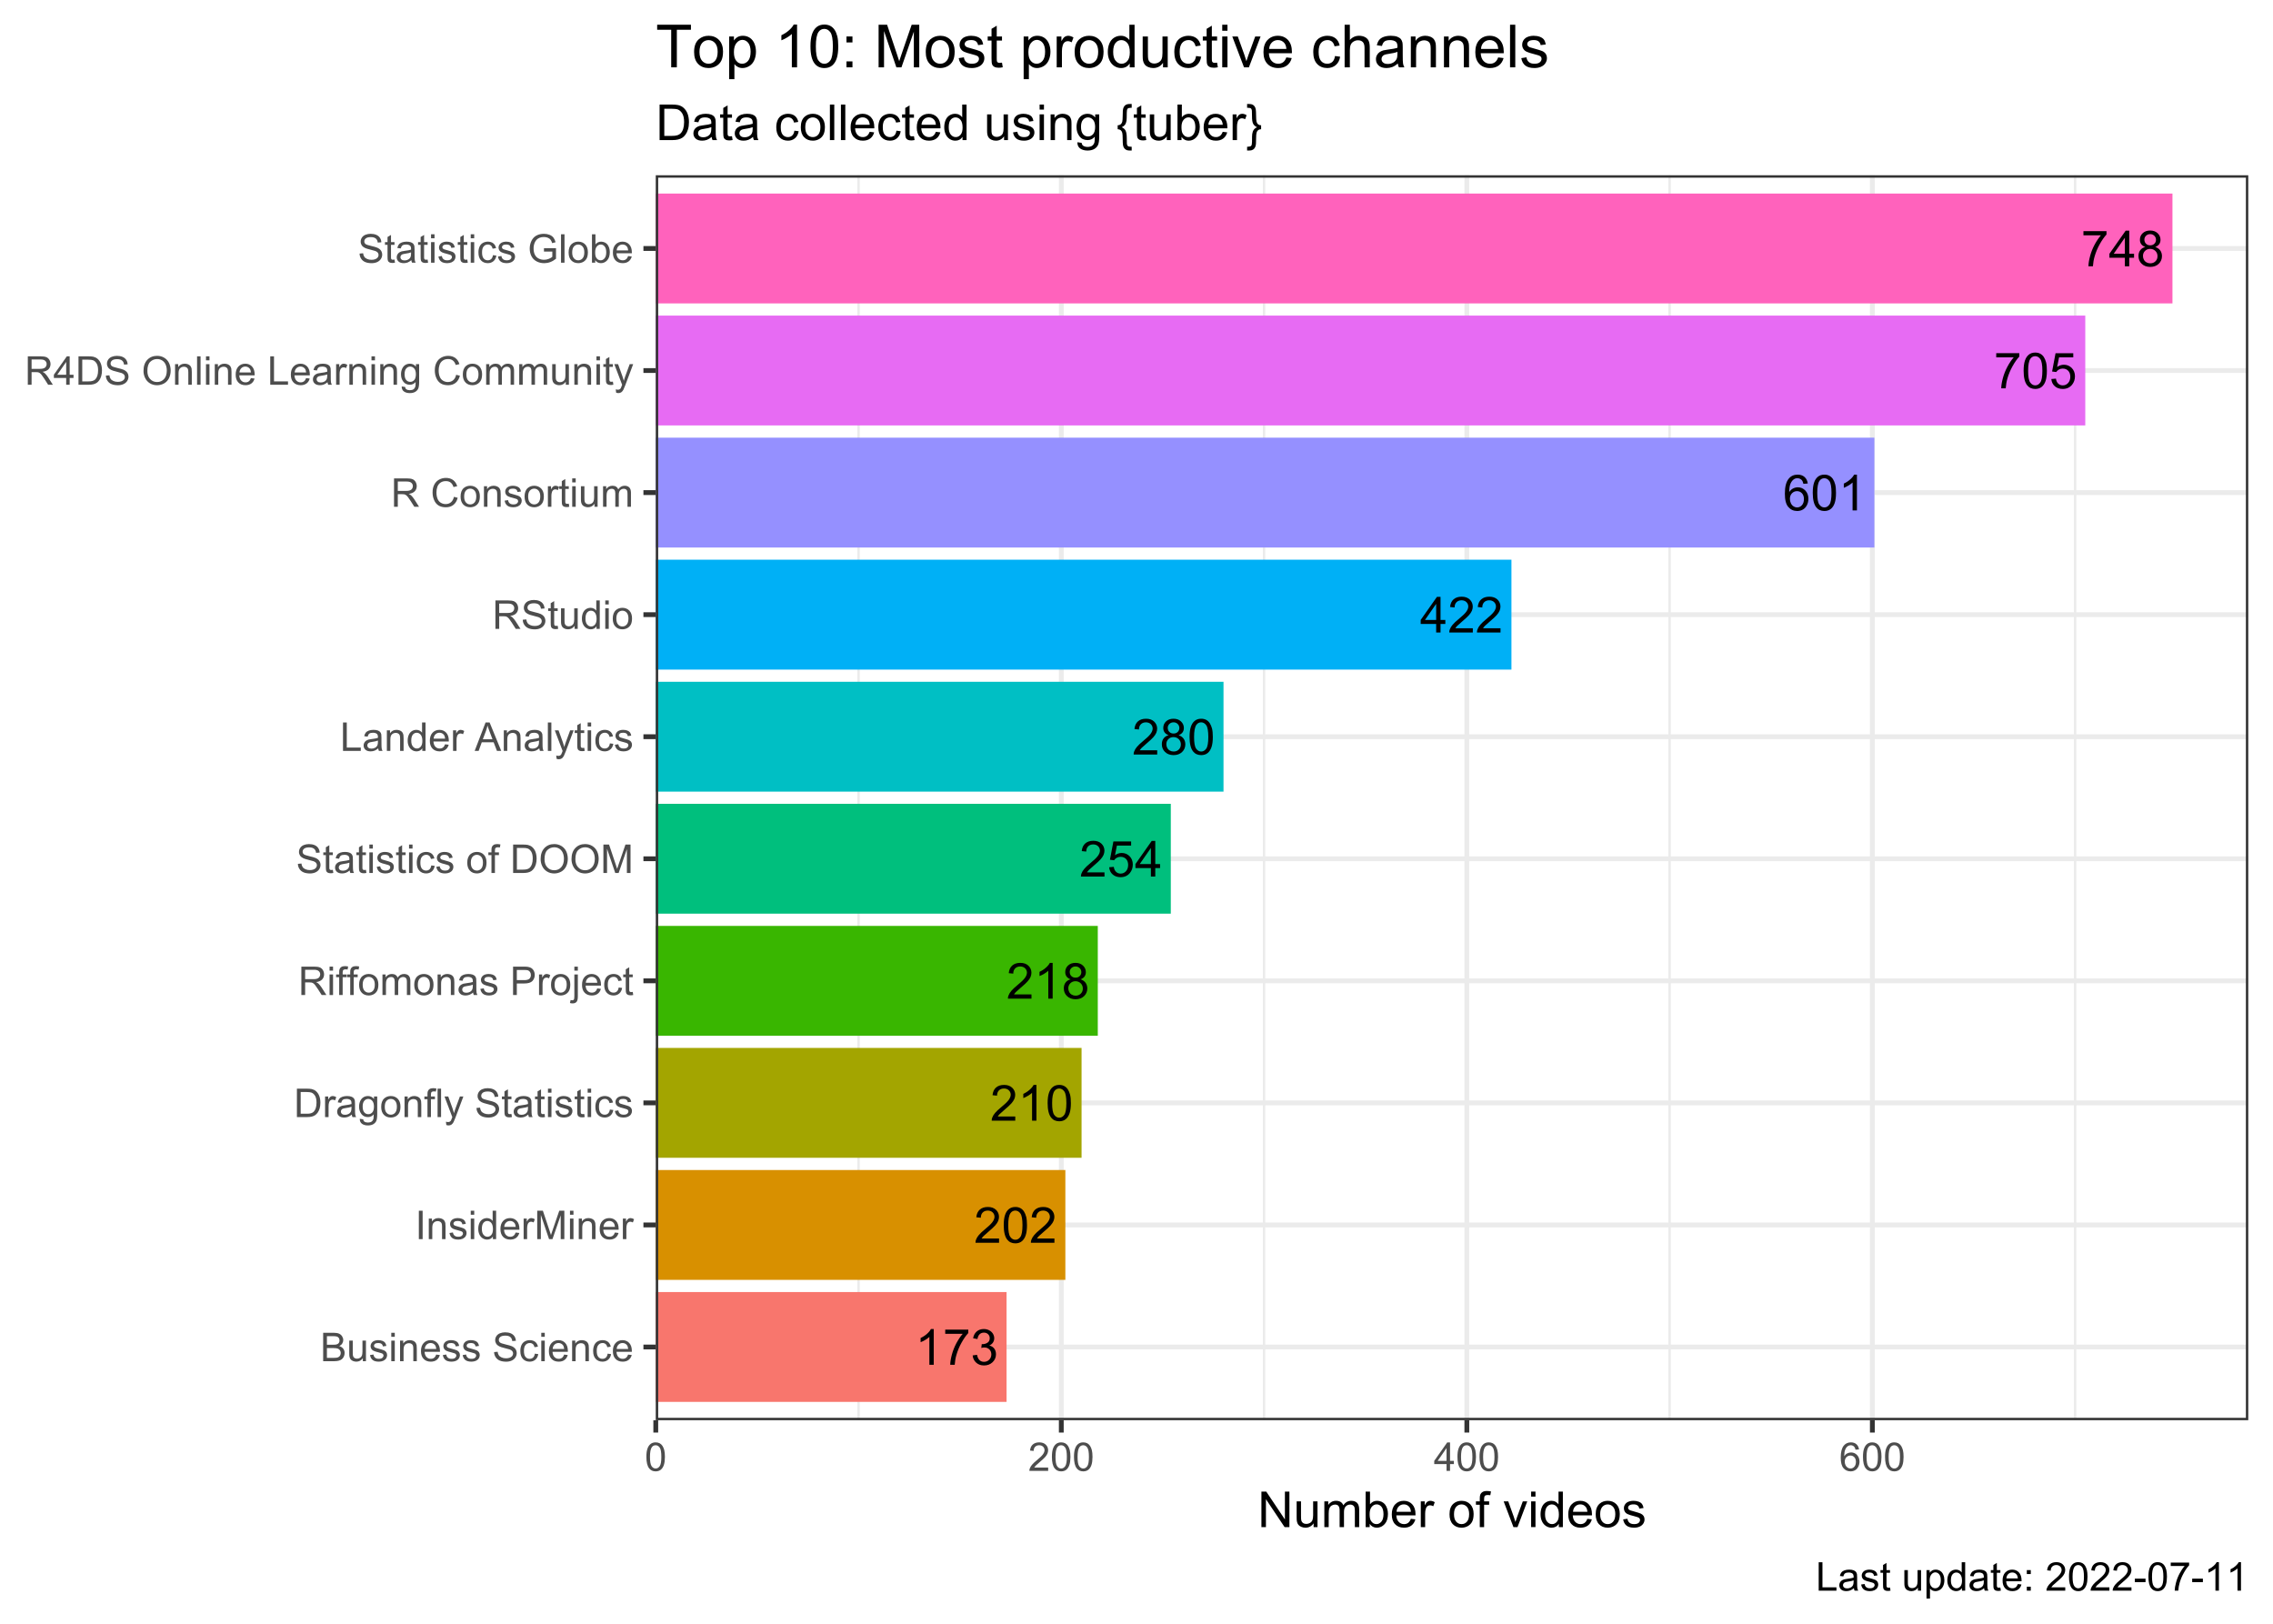 <?xml version="1.0" encoding="UTF-8"?>
<svg xmlns="http://www.w3.org/2000/svg" xmlns:xlink="http://www.w3.org/1999/xlink" width="504pt" height="360pt" viewBox="0 0 504 360" version="1.1">
<defs>
<g>
<symbol overflow="visible" id="glyph0-0">
<path style="stroke:none;" d="M 1.379 0 L 1.379 -6.898 L 6.898 -6.898 L 6.898 0 Z M 1.551 -0.172 L 6.727 -0.172 L 6.727 -6.727 L 1.551 -6.727 Z M 1.551 -0.172 "/>
</symbol>
<symbol overflow="visible" id="glyph0-1">
<path style="stroke:none;" d="M 0.523 -6.867 L 0.523 -7.801 L 5.637 -7.801 L 5.637 -7.047 C 5.133 -6.508 4.633 -5.797 4.141 -4.91 C 3.645 -4.02 3.262 -3.105 2.996 -2.172 C 2.801 -1.508 2.68 -0.785 2.625 0 L 1.629 0 C 1.637 -0.621 1.758 -1.371 1.992 -2.254 C 2.227 -3.133 2.562 -3.98 3 -4.801 C 3.438 -5.613 3.902 -6.305 4.395 -6.867 Z M 0.523 -6.867 "/>
</symbol>
<symbol overflow="visible" id="glyph0-2">
<path style="stroke:none;" d="M 3.57 0 L 3.57 -1.891 L 0.141 -1.891 L 0.141 -2.781 L 3.746 -7.902 L 4.539 -7.902 L 4.539 -2.781 L 5.605 -2.781 L 5.605 -1.891 L 4.539 -1.891 L 4.539 0 Z M 3.57 -2.781 L 3.57 -6.344 L 1.094 -2.781 Z M 3.57 -2.781 "/>
</symbol>
<symbol overflow="visible" id="glyph0-3">
<path style="stroke:none;" d="M 1.953 -4.285 C 1.547 -4.43 1.25 -4.641 1.055 -4.914 C 0.859 -5.184 0.762 -5.512 0.766 -5.898 C 0.762 -6.469 0.969 -6.949 1.383 -7.344 C 1.797 -7.734 2.348 -7.934 3.035 -7.934 C 3.723 -7.934 4.277 -7.73 4.699 -7.332 C 5.121 -6.93 5.332 -6.445 5.332 -5.871 C 5.332 -5.504 5.234 -5.184 5.043 -4.914 C 4.848 -4.641 4.555 -4.43 4.168 -4.285 C 4.648 -4.121 5.02 -3.867 5.273 -3.52 C 5.527 -3.164 5.652 -2.742 5.656 -2.258 C 5.652 -1.578 5.414 -1.012 4.938 -0.555 C 4.457 -0.098 3.828 0.129 3.051 0.133 C 2.27 0.129 1.641 -0.098 1.164 -0.559 C 0.684 -1.016 0.445 -1.594 0.449 -2.285 C 0.445 -2.797 0.574 -3.227 0.84 -3.574 C 1.098 -3.922 1.469 -4.156 1.953 -4.285 Z M 1.758 -5.93 C 1.758 -5.555 1.875 -5.246 2.117 -5.012 C 2.355 -4.77 2.668 -4.652 3.055 -4.656 C 3.426 -4.652 3.734 -4.77 3.973 -5.008 C 4.211 -5.242 4.328 -5.531 4.332 -5.875 C 4.328 -6.23 4.207 -6.531 3.961 -6.773 C 3.715 -7.016 3.41 -7.137 3.047 -7.137 C 2.676 -7.137 2.367 -7.016 2.125 -6.781 C 1.879 -6.539 1.758 -6.258 1.758 -5.93 Z M 1.445 -2.281 C 1.441 -2 1.508 -1.734 1.641 -1.477 C 1.773 -1.219 1.969 -1.016 2.227 -0.875 C 2.484 -0.73 2.762 -0.66 3.062 -0.664 C 3.523 -0.66 3.906 -0.809 4.211 -1.109 C 4.512 -1.406 4.664 -1.785 4.664 -2.246 C 4.664 -2.711 4.508 -3.098 4.195 -3.406 C 3.883 -3.707 3.492 -3.859 3.031 -3.863 C 2.57 -3.859 2.191 -3.711 1.895 -3.41 C 1.59 -3.109 1.441 -2.73 1.445 -2.281 Z M 1.445 -2.281 "/>
</symbol>
<symbol overflow="visible" id="glyph0-4">
<path style="stroke:none;" d="M 0.457 -3.898 C 0.457 -4.828 0.551 -5.582 0.746 -6.152 C 0.934 -6.723 1.219 -7.16 1.602 -7.469 C 1.977 -7.777 2.457 -7.934 3.035 -7.934 C 3.457 -7.934 3.828 -7.848 4.148 -7.676 C 4.469 -7.504 4.73 -7.258 4.941 -6.938 C 5.145 -6.617 5.309 -6.227 5.434 -5.766 C 5.551 -5.305 5.613 -4.68 5.613 -3.898 C 5.613 -2.969 5.516 -2.223 5.324 -1.652 C 5.133 -1.082 4.848 -0.641 4.469 -0.332 C 4.09 -0.023 3.613 0.129 3.035 0.133 C 2.27 0.129 1.668 -0.141 1.238 -0.684 C 0.715 -1.34 0.457 -2.41 0.457 -3.898 Z M 1.457 -3.898 C 1.453 -2.598 1.605 -1.734 1.91 -1.309 C 2.215 -0.875 2.59 -0.66 3.035 -0.664 C 3.48 -0.66 3.852 -0.875 4.156 -1.309 C 4.457 -1.738 4.609 -2.602 4.613 -3.898 C 4.609 -5.195 4.457 -6.059 4.156 -6.488 C 3.852 -6.914 3.477 -7.129 3.023 -7.133 C 2.578 -7.129 2.223 -6.941 1.957 -6.566 C 1.621 -6.082 1.453 -5.191 1.457 -3.898 Z M 1.457 -3.898 "/>
</symbol>
<symbol overflow="visible" id="glyph0-5">
<path style="stroke:none;" d="M 0.457 -2.07 L 1.477 -2.156 C 1.551 -1.66 1.723 -1.285 2 -1.039 C 2.273 -0.785 2.605 -0.66 2.996 -0.664 C 3.461 -0.66 3.859 -0.836 4.184 -1.191 C 4.504 -1.539 4.664 -2.008 4.668 -2.594 C 4.664 -3.145 4.508 -3.582 4.199 -3.902 C 3.887 -4.223 3.48 -4.383 2.98 -4.383 C 2.664 -4.383 2.383 -4.309 2.133 -4.168 C 1.883 -4.023 1.684 -3.84 1.543 -3.617 L 0.629 -3.734 L 1.395 -7.793 L 5.324 -7.793 L 5.324 -6.867 L 2.172 -6.867 L 1.746 -4.742 C 2.219 -5.07 2.715 -5.238 3.238 -5.238 C 3.926 -5.238 4.508 -4.996 4.984 -4.52 C 5.457 -4.039 5.695 -3.426 5.699 -2.68 C 5.695 -1.961 5.488 -1.344 5.074 -0.824 C 4.566 -0.188 3.871 0.129 2.996 0.133 C 2.273 0.129 1.688 -0.07 1.234 -0.469 C 0.777 -0.871 0.52 -1.402 0.457 -2.07 Z M 0.457 -2.07 "/>
</symbol>
<symbol overflow="visible" id="glyph0-6">
<path style="stroke:none;" d="M 5.492 -5.969 L 4.527 -5.891 C 4.438 -6.27 4.316 -6.547 4.16 -6.723 C 3.898 -6.996 3.574 -7.137 3.191 -7.137 C 2.879 -7.137 2.609 -7.051 2.379 -6.879 C 2.07 -6.652 1.828 -6.324 1.652 -5.902 C 1.477 -5.473 1.383 -4.863 1.379 -4.074 C 1.609 -4.426 1.895 -4.691 2.234 -4.867 C 2.57 -5.035 2.926 -5.121 3.301 -5.125 C 3.941 -5.121 4.492 -4.883 4.949 -4.41 C 5.402 -3.934 5.629 -3.32 5.633 -2.566 C 5.629 -2.066 5.523 -1.602 5.312 -1.18 C 5.098 -0.75 4.805 -0.426 4.43 -0.203 C 4.055 0.02 3.629 0.129 3.16 0.133 C 2.348 0.129 1.688 -0.164 1.18 -0.758 C 0.664 -1.348 0.41 -2.328 0.414 -3.699 C 0.41 -5.223 0.691 -6.332 1.262 -7.027 C 1.75 -7.629 2.414 -7.934 3.25 -7.934 C 3.871 -7.934 4.379 -7.758 4.777 -7.41 C 5.172 -7.062 5.41 -6.582 5.492 -5.969 Z M 1.531 -2.559 C 1.527 -2.223 1.598 -1.902 1.742 -1.602 C 1.883 -1.293 2.082 -1.062 2.34 -0.902 C 2.59 -0.742 2.859 -0.66 3.145 -0.664 C 3.551 -0.66 3.902 -0.828 4.199 -1.16 C 4.492 -1.488 4.641 -1.938 4.641 -2.508 C 4.641 -3.051 4.492 -3.48 4.203 -3.797 C 3.91 -4.109 3.547 -4.266 3.105 -4.27 C 2.668 -4.266 2.293 -4.109 1.988 -3.797 C 1.68 -3.48 1.527 -3.066 1.531 -2.559 Z M 1.531 -2.559 "/>
</symbol>
<symbol overflow="visible" id="glyph0-7">
<path style="stroke:none;" d="M 4.113 0 L 3.145 0 L 3.145 -6.184 C 2.906 -5.957 2.598 -5.734 2.223 -5.512 C 1.84 -5.289 1.5 -5.121 1.203 -5.012 L 1.203 -5.949 C 1.742 -6.199 2.219 -6.508 2.625 -6.875 C 3.031 -7.234 3.316 -7.59 3.488 -7.934 L 4.113 -7.934 Z M 4.113 0 "/>
</symbol>
<symbol overflow="visible" id="glyph0-8">
<path style="stroke:none;" d="M 5.559 -0.934 L 5.559 0 L 0.336 0 C 0.324 -0.234 0.363 -0.457 0.449 -0.672 C 0.578 -1.027 0.789 -1.379 1.086 -1.723 C 1.375 -2.066 1.801 -2.465 2.355 -2.922 C 3.215 -3.621 3.793 -4.18 4.098 -4.594 C 4.395 -5.004 4.547 -5.391 4.551 -5.762 C 4.547 -6.145 4.41 -6.469 4.137 -6.734 C 3.863 -6.996 3.504 -7.129 3.062 -7.133 C 2.59 -7.129 2.215 -6.988 1.938 -6.711 C 1.656 -6.426 1.516 -6.039 1.516 -5.547 L 0.516 -5.648 C 0.586 -6.391 0.844 -6.957 1.289 -7.348 C 1.734 -7.738 2.332 -7.934 3.082 -7.934 C 3.84 -7.934 4.438 -7.723 4.883 -7.301 C 5.32 -6.879 5.543 -6.359 5.547 -5.742 C 5.543 -5.422 5.477 -5.109 5.352 -4.809 C 5.219 -4.5 5.004 -4.18 4.707 -3.844 C 4.402 -3.504 3.906 -3.039 3.211 -2.453 C 2.629 -1.961 2.254 -1.629 2.09 -1.457 C 1.922 -1.281 1.785 -1.105 1.684 -0.934 Z M 5.559 -0.934 "/>
</symbol>
<symbol overflow="visible" id="glyph0-9">
<path style="stroke:none;" d="M 0.465 -2.086 L 1.434 -2.215 C 1.543 -1.664 1.73 -1.266 2 -1.027 C 2.266 -0.781 2.594 -0.66 2.98 -0.664 C 3.434 -0.66 3.82 -0.82 4.137 -1.137 C 4.449 -1.453 4.605 -1.844 4.609 -2.312 C 4.605 -2.754 4.461 -3.121 4.172 -3.414 C 3.879 -3.699 3.508 -3.844 3.062 -3.848 C 2.875 -3.844 2.648 -3.809 2.379 -3.742 L 2.484 -4.594 C 2.547 -4.586 2.598 -4.582 2.641 -4.582 C 3.051 -4.582 3.422 -4.688 3.758 -4.906 C 4.086 -5.117 4.254 -5.449 4.254 -5.902 C 4.254 -6.254 4.133 -6.551 3.891 -6.785 C 3.648 -7.02 3.336 -7.137 2.961 -7.137 C 2.578 -7.137 2.266 -7.016 2.016 -6.781 C 1.766 -6.539 1.602 -6.184 1.531 -5.715 L 0.562 -5.887 C 0.68 -6.535 0.945 -7.039 1.367 -7.398 C 1.785 -7.754 2.309 -7.934 2.938 -7.934 C 3.367 -7.934 3.766 -7.84 4.129 -7.656 C 4.488 -7.469 4.766 -7.215 4.961 -6.898 C 5.152 -6.578 5.25 -6.242 5.25 -5.883 C 5.25 -5.539 5.156 -5.227 4.973 -4.945 C 4.789 -4.664 4.52 -4.441 4.16 -4.281 C 4.629 -4.168 4.992 -3.941 5.25 -3.605 C 5.508 -3.262 5.637 -2.84 5.637 -2.336 C 5.637 -1.645 5.383 -1.059 4.883 -0.578 C 4.375 -0.098 3.742 0.141 2.977 0.141 C 2.281 0.141 1.703 -0.066 1.246 -0.48 C 0.789 -0.895 0.527 -1.43 0.465 -2.086 Z M 0.465 -2.086 "/>
</symbol>
<symbol overflow="visible" id="glyph1-0">
<path style="stroke:none;" d="M 1.102 0 L 1.102 -5.5 L 5.5 -5.5 L 5.5 0 Z M 1.238 -0.137 L 5.363 -0.137 L 5.363 -5.363 L 1.238 -5.363 Z M 1.238 -0.137 "/>
</symbol>
<symbol overflow="visible" id="glyph1-1">
<path style="stroke:none;" d="M 0.645 0 L 0.645 -6.301 L 3.008 -6.301 C 3.484 -6.297 3.871 -6.234 4.164 -6.109 C 4.453 -5.98 4.68 -5.785 4.848 -5.52 C 5.012 -5.254 5.098 -4.977 5.098 -4.688 C 5.098 -4.418 5.023 -4.164 4.875 -3.926 C 4.727 -3.688 4.504 -3.496 4.215 -3.352 C 4.59 -3.238 4.883 -3.047 5.094 -2.777 C 5.297 -2.508 5.402 -2.191 5.402 -1.828 C 5.402 -1.531 5.34 -1.254 5.215 -1.004 C 5.09 -0.746 4.934 -0.551 4.75 -0.418 C 4.566 -0.277 4.336 -0.176 4.062 -0.105 C 3.781 -0.035 3.445 0 3.047 0 Z M 1.477 -3.652 L 2.84 -3.652 C 3.207 -3.648 3.473 -3.676 3.637 -3.727 C 3.844 -3.789 4.004 -3.891 4.113 -4.039 C 4.219 -4.18 4.27 -4.363 4.273 -4.59 C 4.27 -4.793 4.223 -4.977 4.125 -5.141 C 4.023 -5.297 3.879 -5.406 3.695 -5.465 C 3.508 -5.523 3.188 -5.555 2.738 -5.555 L 1.477 -5.555 Z M 1.477 -0.742 L 3.047 -0.742 C 3.312 -0.738 3.5 -0.75 3.613 -0.773 C 3.805 -0.805 3.965 -0.859 4.094 -0.945 C 4.223 -1.023 4.328 -1.141 4.414 -1.297 C 4.492 -1.445 4.535 -1.625 4.539 -1.828 C 4.535 -2.062 4.473 -2.266 4.355 -2.438 C 4.23 -2.609 4.066 -2.73 3.855 -2.805 C 3.641 -2.871 3.332 -2.906 2.934 -2.91 L 1.477 -2.91 Z M 1.477 -0.742 "/>
</symbol>
<symbol overflow="visible" id="glyph1-2">
<path style="stroke:none;" d="M 3.57 0 L 3.57 -0.672 C 3.211 -0.156 2.73 0.098 2.121 0.102 C 1.852 0.098 1.598 0.051 1.367 -0.051 C 1.133 -0.152 0.961 -0.281 0.848 -0.441 C 0.734 -0.594 0.656 -0.785 0.609 -1.016 C 0.578 -1.164 0.562 -1.406 0.562 -1.734 L 0.562 -4.562 L 1.336 -4.562 L 1.336 -2.031 C 1.336 -1.625 1.352 -1.352 1.383 -1.215 C 1.43 -1.008 1.531 -0.848 1.691 -0.734 C 1.848 -0.617 2.043 -0.562 2.277 -0.562 C 2.508 -0.562 2.727 -0.621 2.93 -0.738 C 3.133 -0.855 3.273 -1.016 3.359 -1.227 C 3.441 -1.43 3.484 -1.727 3.488 -2.117 L 3.488 -4.562 L 4.262 -4.562 L 4.262 0 Z M 3.57 0 "/>
</symbol>
<symbol overflow="visible" id="glyph1-3">
<path style="stroke:none;" d="M 0.27 -1.363 L 1.035 -1.484 C 1.078 -1.172 1.199 -0.938 1.395 -0.777 C 1.59 -0.609 1.863 -0.527 2.219 -0.531 C 2.57 -0.527 2.832 -0.602 3.008 -0.75 C 3.176 -0.895 3.262 -1.062 3.266 -1.258 C 3.262 -1.43 3.188 -1.566 3.039 -1.672 C 2.93 -1.734 2.664 -1.824 2.246 -1.934 C 1.676 -2.074 1.285 -2.195 1.066 -2.305 C 0.848 -2.406 0.68 -2.551 0.566 -2.738 C 0.453 -2.918 0.398 -3.125 0.398 -3.352 C 0.398 -3.555 0.445 -3.742 0.539 -3.914 C 0.633 -4.086 0.758 -4.23 0.918 -4.348 C 1.039 -4.434 1.203 -4.508 1.41 -4.574 C 1.617 -4.633 1.84 -4.664 2.078 -4.668 C 2.434 -4.664 2.75 -4.613 3.023 -4.512 C 3.293 -4.406 3.492 -4.266 3.621 -4.09 C 3.75 -3.914 3.84 -3.68 3.891 -3.387 L 3.133 -3.281 C 3.098 -3.516 2.996 -3.699 2.832 -3.832 C 2.664 -3.965 2.434 -4.031 2.137 -4.031 C 1.777 -4.031 1.523 -3.973 1.375 -3.855 C 1.223 -3.738 1.148 -3.598 1.148 -3.441 C 1.148 -3.34 1.18 -3.25 1.242 -3.172 C 1.305 -3.086 1.402 -3.02 1.539 -2.965 C 1.613 -2.934 1.84 -2.867 2.223 -2.766 C 2.766 -2.617 3.148 -2.496 3.367 -2.406 C 3.582 -2.312 3.75 -2.176 3.875 -2 C 3.996 -1.82 4.059 -1.602 4.062 -1.34 C 4.059 -1.078 3.984 -0.836 3.836 -0.609 C 3.684 -0.383 3.465 -0.207 3.184 -0.082 C 2.895 0.039 2.574 0.098 2.223 0.102 C 1.625 0.098 1.172 -0.02 0.863 -0.266 C 0.551 -0.508 0.355 -0.875 0.27 -1.363 Z M 0.27 -1.363 "/>
</symbol>
<symbol overflow="visible" id="glyph1-4">
<path style="stroke:none;" d="M 0.586 -5.41 L 0.586 -6.301 L 1.359 -6.301 L 1.359 -5.41 Z M 0.586 0 L 0.586 -4.562 L 1.359 -4.562 L 1.359 0 Z M 0.586 0 "/>
</symbol>
<symbol overflow="visible" id="glyph1-5">
<path style="stroke:none;" d="M 0.578 0 L 0.578 -4.562 L 1.277 -4.562 L 1.277 -3.914 C 1.609 -4.414 2.09 -4.664 2.727 -4.668 C 3 -4.664 3.254 -4.613 3.484 -4.52 C 3.715 -4.418 3.887 -4.289 4.004 -4.129 C 4.113 -3.969 4.195 -3.777 4.246 -3.559 C 4.273 -3.41 4.289 -3.16 4.289 -2.805 L 4.289 0 L 3.516 0 L 3.516 -2.777 C 3.516 -3.09 3.484 -3.324 3.426 -3.484 C 3.363 -3.637 3.258 -3.762 3.105 -3.855 C 2.949 -3.949 2.77 -3.996 2.566 -3.996 C 2.234 -3.996 1.949 -3.891 1.711 -3.68 C 1.469 -3.469 1.348 -3.07 1.352 -2.492 L 1.352 0 Z M 0.578 0 "/>
</symbol>
<symbol overflow="visible" id="glyph1-6">
<path style="stroke:none;" d="M 3.703 -1.469 L 4.504 -1.371 C 4.375 -0.902 4.141 -0.539 3.801 -0.285 C 3.461 -0.027 3.027 0.098 2.496 0.102 C 1.828 0.098 1.297 -0.102 0.906 -0.512 C 0.512 -0.918 0.316 -1.496 0.32 -2.242 C 0.316 -3.008 0.516 -3.605 0.914 -4.031 C 1.309 -4.453 1.82 -4.664 2.453 -4.668 C 3.059 -4.664 3.555 -4.457 3.945 -4.043 C 4.328 -3.629 4.523 -3.043 4.527 -2.289 C 4.523 -2.242 4.523 -2.176 4.523 -2.086 L 1.121 -2.086 C 1.145 -1.582 1.289 -1.195 1.547 -0.93 C 1.801 -0.66 2.117 -0.527 2.5 -0.531 C 2.781 -0.527 3.023 -0.602 3.227 -0.754 C 3.426 -0.902 3.586 -1.141 3.703 -1.469 Z M 1.164 -2.719 L 3.711 -2.719 C 3.672 -3.102 3.578 -3.387 3.422 -3.582 C 3.172 -3.879 2.852 -4.031 2.461 -4.031 C 2.105 -4.031 1.805 -3.91 1.566 -3.672 C 1.32 -3.434 1.188 -3.117 1.164 -2.719 Z M 1.164 -2.719 "/>
</symbol>
<symbol overflow="visible" id="glyph1-7">
<path style="stroke:none;" d=""/>
</symbol>
<symbol overflow="visible" id="glyph1-8">
<path style="stroke:none;" d="M 0.395 -2.023 L 1.18 -2.094 C 1.215 -1.773 1.305 -1.516 1.441 -1.316 C 1.574 -1.113 1.785 -0.949 2.074 -0.828 C 2.359 -0.699 2.68 -0.637 3.043 -0.641 C 3.355 -0.637 3.637 -0.684 3.883 -0.781 C 4.125 -0.875 4.305 -1.008 4.426 -1.172 C 4.543 -1.336 4.605 -1.516 4.605 -1.711 C 4.605 -1.906 4.547 -2.078 4.434 -2.227 C 4.316 -2.375 4.129 -2.5 3.867 -2.602 C 3.695 -2.664 3.32 -2.766 2.746 -2.906 C 2.164 -3.047 1.758 -3.176 1.531 -3.301 C 1.227 -3.453 1.004 -3.648 0.855 -3.887 C 0.707 -4.117 0.633 -4.379 0.637 -4.672 C 0.633 -4.984 0.723 -5.281 0.906 -5.562 C 1.082 -5.836 1.344 -6.047 1.695 -6.191 C 2.039 -6.332 2.426 -6.402 2.852 -6.406 C 3.316 -6.402 3.73 -6.328 4.09 -6.18 C 4.445 -6.027 4.719 -5.805 4.91 -5.516 C 5.102 -5.219 5.203 -4.891 5.219 -4.523 L 4.422 -4.465 C 4.375 -4.863 4.23 -5.164 3.984 -5.367 C 3.734 -5.57 3.367 -5.672 2.887 -5.672 C 2.383 -5.672 2.016 -5.578 1.785 -5.395 C 1.555 -5.207 1.441 -4.984 1.441 -4.727 C 1.441 -4.496 1.52 -4.309 1.684 -4.168 C 1.84 -4.02 2.262 -3.871 2.941 -3.719 C 3.617 -3.562 4.082 -3.43 4.336 -3.316 C 4.703 -3.145 4.973 -2.93 5.148 -2.672 C 5.32 -2.414 5.406 -2.113 5.41 -1.777 C 5.406 -1.441 5.312 -1.129 5.121 -0.832 C 4.93 -0.535 4.652 -0.301 4.293 -0.137 C 3.93 0.027 3.527 0.105 3.082 0.109 C 2.512 0.105 2.031 0.023 1.648 -0.141 C 1.258 -0.305 0.957 -0.555 0.742 -0.891 C 0.52 -1.223 0.402 -1.598 0.395 -2.023 Z M 0.395 -2.023 "/>
</symbol>
<symbol overflow="visible" id="glyph1-9">
<path style="stroke:none;" d="M 3.559 -1.672 L 4.32 -1.574 C 4.234 -1.047 4.023 -0.637 3.68 -0.34 C 3.336 -0.047 2.914 0.098 2.418 0.102 C 1.793 0.098 1.293 -0.102 0.914 -0.508 C 0.531 -0.914 0.34 -1.5 0.344 -2.266 C 0.34 -2.754 0.422 -3.184 0.586 -3.559 C 0.75 -3.926 0.996 -4.203 1.332 -4.391 C 1.664 -4.57 2.027 -4.664 2.422 -4.668 C 2.914 -4.664 3.32 -4.539 3.641 -4.289 C 3.953 -4.039 4.156 -3.684 4.246 -3.223 L 3.492 -3.105 C 3.422 -3.41 3.293 -3.641 3.113 -3.797 C 2.926 -3.953 2.707 -4.031 2.453 -4.031 C 2.062 -4.031 1.746 -3.891 1.504 -3.609 C 1.258 -3.328 1.137 -2.887 1.141 -2.285 C 1.137 -1.672 1.254 -1.227 1.492 -0.949 C 1.723 -0.668 2.027 -0.527 2.41 -0.531 C 2.711 -0.527 2.965 -0.621 3.172 -0.809 C 3.371 -0.996 3.5 -1.281 3.559 -1.672 Z M 3.559 -1.672 "/>
</symbol>
<symbol overflow="visible" id="glyph1-10">
<path style="stroke:none;" d="M 0.82 0 L 0.82 -6.301 L 1.656 -6.301 L 1.656 0 Z M 0.82 0 "/>
</symbol>
<symbol overflow="visible" id="glyph1-11">
<path style="stroke:none;" d="M 3.539 0 L 3.539 -0.574 C 3.25 -0.125 2.824 0.098 2.266 0.102 C 1.898 0.098 1.562 0 1.262 -0.199 C 0.953 -0.398 0.719 -0.676 0.551 -1.039 C 0.383 -1.395 0.297 -1.809 0.301 -2.277 C 0.297 -2.73 0.375 -3.145 0.527 -3.516 C 0.68 -3.887 0.906 -4.172 1.211 -4.371 C 1.512 -4.566 1.852 -4.664 2.23 -4.668 C 2.5 -4.664 2.746 -4.605 2.965 -4.492 C 3.18 -4.375 3.352 -4.223 3.488 -4.039 L 3.488 -6.301 L 4.258 -6.301 L 4.258 0 Z M 1.094 -2.277 C 1.09 -1.691 1.215 -1.254 1.465 -0.965 C 1.711 -0.672 2 -0.527 2.336 -0.531 C 2.672 -0.527 2.961 -0.664 3.199 -0.945 C 3.434 -1.219 3.551 -1.641 3.555 -2.211 C 3.551 -2.832 3.43 -3.293 3.191 -3.586 C 2.949 -3.879 2.652 -4.023 2.305 -4.027 C 1.957 -4.023 1.672 -3.883 1.441 -3.605 C 1.207 -3.32 1.09 -2.879 1.094 -2.277 Z M 1.094 -2.277 "/>
</symbol>
<symbol overflow="visible" id="glyph1-12">
<path style="stroke:none;" d="M 0.57 0 L 0.57 -4.562 L 1.266 -4.562 L 1.266 -3.871 C 1.445 -4.191 1.609 -4.406 1.758 -4.512 C 1.906 -4.613 2.07 -4.664 2.258 -4.668 C 2.516 -4.664 2.781 -4.582 3.051 -4.418 L 2.785 -3.699 C 2.59 -3.809 2.402 -3.867 2.219 -3.867 C 2.047 -3.867 1.895 -3.816 1.762 -3.715 C 1.625 -3.613 1.527 -3.473 1.473 -3.293 C 1.383 -3.016 1.34 -2.715 1.344 -2.391 L 1.344 0 Z M 0.57 0 "/>
</symbol>
<symbol overflow="visible" id="glyph1-13">
<path style="stroke:none;" d="M 0.652 0 L 0.652 -6.301 L 1.906 -6.301 L 3.398 -1.84 C 3.535 -1.422 3.633 -1.109 3.699 -0.906 C 3.77 -1.133 3.883 -1.469 4.035 -1.918 L 5.543 -6.301 L 6.664 -6.301 L 6.664 0 L 5.859 0 L 5.859 -5.273 L 4.031 0 L 3.277 0 L 1.457 -5.363 L 1.457 0 Z M 0.652 0 "/>
</symbol>
<symbol overflow="visible" id="glyph1-14">
<path style="stroke:none;" d="M 0.68 0 L 0.68 -6.301 L 2.848 -6.301 C 3.336 -6.297 3.707 -6.27 3.969 -6.211 C 4.328 -6.125 4.637 -5.973 4.895 -5.758 C 5.223 -5.473 5.473 -5.113 5.637 -4.68 C 5.801 -4.242 5.883 -3.742 5.887 -3.184 C 5.883 -2.699 5.828 -2.277 5.719 -1.91 C 5.605 -1.543 5.461 -1.238 5.289 -0.996 C 5.113 -0.754 4.922 -0.562 4.715 -0.422 C 4.508 -0.281 4.258 -0.176 3.965 -0.105 C 3.668 -0.035 3.332 0 2.953 0 Z M 1.512 -0.742 L 2.859 -0.742 C 3.273 -0.738 3.598 -0.777 3.832 -0.859 C 4.066 -0.934 4.254 -1.043 4.398 -1.188 C 4.594 -1.383 4.746 -1.648 4.859 -1.984 C 4.969 -2.316 5.027 -2.719 5.027 -3.195 C 5.027 -3.852 4.918 -4.359 4.703 -4.715 C 4.484 -5.066 4.223 -5.305 3.914 -5.426 C 3.688 -5.512 3.328 -5.555 2.836 -5.555 L 1.512 -5.555 Z M 1.512 -0.742 "/>
</symbol>
<symbol overflow="visible" id="glyph1-15">
<path style="stroke:none;" d="M 3.559 -0.562 C 3.27 -0.32 2.996 -0.148 2.73 -0.047 C 2.465 0.051 2.18 0.098 1.879 0.102 C 1.375 0.098 0.988 -0.02 0.719 -0.266 C 0.449 -0.508 0.316 -0.82 0.316 -1.203 C 0.316 -1.422 0.367 -1.629 0.469 -1.816 C 0.57 -2 0.703 -2.148 0.871 -2.262 C 1.031 -2.371 1.215 -2.453 1.426 -2.516 C 1.574 -2.551 1.805 -2.59 2.113 -2.629 C 2.734 -2.703 3.195 -2.793 3.492 -2.895 C 3.492 -3 3.492 -3.066 3.496 -3.098 C 3.492 -3.41 3.418 -3.633 3.277 -3.766 C 3.074 -3.938 2.781 -4.023 2.398 -4.027 C 2.031 -4.023 1.762 -3.961 1.59 -3.836 C 1.414 -3.707 1.289 -3.48 1.207 -3.16 L 0.453 -3.262 C 0.516 -3.582 0.629 -3.844 0.789 -4.043 C 0.945 -4.242 1.172 -4.395 1.473 -4.504 C 1.77 -4.609 2.117 -4.664 2.508 -4.668 C 2.898 -4.664 3.215 -4.617 3.457 -4.527 C 3.699 -4.434 3.879 -4.32 3.996 -4.184 C 4.109 -4.043 4.188 -3.867 4.238 -3.656 C 4.258 -3.523 4.27 -3.285 4.273 -2.945 L 4.273 -1.914 C 4.27 -1.191 4.289 -0.734 4.324 -0.547 C 4.355 -0.352 4.418 -0.172 4.52 0 L 3.711 0 C 3.629 -0.16 3.578 -0.348 3.559 -0.562 Z M 3.492 -2.289 C 3.211 -2.172 2.789 -2.074 2.23 -2 C 1.91 -1.949 1.684 -1.898 1.555 -1.844 C 1.422 -1.785 1.32 -1.699 1.25 -1.59 C 1.176 -1.477 1.141 -1.355 1.145 -1.227 C 1.141 -1.016 1.219 -0.844 1.379 -0.707 C 1.531 -0.57 1.762 -0.504 2.062 -0.504 C 2.359 -0.504 2.621 -0.566 2.855 -0.699 C 3.086 -0.824 3.258 -1.004 3.367 -1.234 C 3.449 -1.406 3.492 -1.664 3.492 -2.008 Z M 3.492 -2.289 "/>
</symbol>
<symbol overflow="visible" id="glyph1-16">
<path style="stroke:none;" d="M 0.438 0.379 L 1.191 0.488 C 1.219 0.719 1.309 0.891 1.453 0.996 C 1.645 1.137 1.906 1.207 2.238 1.211 C 2.598 1.207 2.871 1.137 3.066 0.996 C 3.258 0.852 3.391 0.648 3.465 0.395 C 3.5 0.234 3.52 -0.094 3.52 -0.598 C 3.18 -0.199 2.758 0 2.258 0 C 1.625 0 1.141 -0.227 0.801 -0.68 C 0.453 -1.133 0.281 -1.676 0.285 -2.309 C 0.281 -2.742 0.359 -3.141 0.52 -3.512 C 0.676 -3.879 0.906 -4.164 1.207 -4.367 C 1.504 -4.562 1.855 -4.664 2.262 -4.668 C 2.797 -4.664 3.238 -4.445 3.594 -4.012 L 3.594 -4.562 L 4.305 -4.562 L 4.305 -0.617 C 4.301 0.094 4.227 0.594 4.086 0.891 C 3.938 1.188 3.711 1.422 3.398 1.594 C 3.086 1.766 2.699 1.852 2.242 1.852 C 1.695 1.852 1.254 1.727 0.922 1.484 C 0.586 1.234 0.426 0.867 0.438 0.379 Z M 1.078 -2.363 C 1.078 -1.762 1.195 -1.324 1.434 -1.051 C 1.672 -0.773 1.969 -0.637 2.328 -0.641 C 2.68 -0.637 2.98 -0.773 3.223 -1.051 C 3.461 -1.32 3.578 -1.75 3.582 -2.336 C 3.578 -2.895 3.457 -3.316 3.211 -3.602 C 2.961 -3.883 2.66 -4.023 2.316 -4.027 C 1.969 -4.023 1.676 -3.883 1.438 -3.605 C 1.195 -3.324 1.078 -2.91 1.078 -2.363 Z M 1.078 -2.363 "/>
</symbol>
<symbol overflow="visible" id="glyph1-17">
<path style="stroke:none;" d="M 0.293 -2.281 C 0.293 -3.125 0.527 -3.754 0.996 -4.16 C 1.387 -4.496 1.863 -4.664 2.434 -4.668 C 3.059 -4.664 3.57 -4.457 3.969 -4.051 C 4.363 -3.637 4.562 -3.07 4.566 -2.348 C 4.562 -1.758 4.477 -1.297 4.301 -0.961 C 4.125 -0.625 3.867 -0.363 3.535 -0.176 C 3.195 0.008 2.828 0.098 2.434 0.102 C 1.789 0.098 1.273 -0.102 0.883 -0.512 C 0.488 -0.918 0.293 -1.508 0.293 -2.281 Z M 1.086 -2.281 C 1.082 -1.695 1.211 -1.258 1.469 -0.969 C 1.723 -0.672 2.043 -0.527 2.434 -0.531 C 2.812 -0.527 3.133 -0.672 3.391 -0.969 C 3.645 -1.258 3.773 -1.707 3.773 -2.309 C 3.773 -2.871 3.645 -3.297 3.387 -3.59 C 3.129 -3.879 2.809 -4.023 2.434 -4.027 C 2.043 -4.023 1.723 -3.879 1.469 -3.594 C 1.211 -3.301 1.082 -2.863 1.086 -2.281 Z M 1.086 -2.281 "/>
</symbol>
<symbol overflow="visible" id="glyph1-18">
<path style="stroke:none;" d="M 0.766 0 L 0.766 -3.961 L 0.082 -3.961 L 0.082 -4.562 L 0.766 -4.562 L 0.766 -5.047 C 0.762 -5.352 0.789 -5.582 0.848 -5.73 C 0.918 -5.93 1.047 -6.09 1.238 -6.219 C 1.422 -6.34 1.688 -6.402 2.027 -6.406 C 2.246 -6.402 2.484 -6.379 2.75 -6.328 L 2.633 -5.656 C 2.469 -5.68 2.32 -5.695 2.18 -5.699 C 1.945 -5.695 1.777 -5.645 1.68 -5.547 C 1.582 -5.445 1.535 -5.258 1.535 -4.984 L 1.535 -4.562 L 2.422 -4.562 L 2.422 -3.961 L 1.535 -3.961 L 1.535 0 Z M 0.766 0 "/>
</symbol>
<symbol overflow="visible" id="glyph1-19">
<path style="stroke:none;" d="M 0.562 0 L 0.562 -6.301 L 1.336 -6.301 L 1.336 0 Z M 0.562 0 "/>
</symbol>
<symbol overflow="visible" id="glyph1-20">
<path style="stroke:none;" d="M 0.547 1.758 L 0.461 1.031 C 0.629 1.078 0.777 1.102 0.902 1.102 C 1.074 1.102 1.211 1.07 1.312 1.016 C 1.414 0.953 1.5 0.875 1.57 0.773 C 1.617 0.695 1.695 0.504 1.805 0.199 C 1.82 0.152 1.844 0.086 1.875 0.008 L 0.141 -4.562 L 0.977 -4.562 L 1.926 -1.922 C 2.047 -1.586 2.156 -1.23 2.258 -0.863 C 2.344 -1.215 2.449 -1.562 2.574 -1.902 L 3.551 -4.562 L 4.324 -4.562 L 2.586 0.078 C 2.398 0.574 2.254 0.922 2.152 1.113 C 2.012 1.367 1.855 1.551 1.68 1.672 C 1.5 1.789 1.289 1.852 1.043 1.852 C 0.895 1.852 0.727 1.82 0.547 1.758 Z M 0.547 1.758 "/>
</symbol>
<symbol overflow="visible" id="glyph1-21">
<path style="stroke:none;" d="M 2.27 -0.691 L 2.379 -0.008 C 2.16 0.039 1.965 0.059 1.797 0.059 C 1.512 0.059 1.293 0.016 1.141 -0.074 C 0.984 -0.16 0.875 -0.277 0.816 -0.422 C 0.75 -0.566 0.719 -0.871 0.723 -1.336 L 0.723 -3.961 L 0.156 -3.961 L 0.156 -4.562 L 0.723 -4.562 L 0.723 -5.695 L 1.492 -6.156 L 1.492 -4.562 L 2.27 -4.562 L 2.27 -3.961 L 1.492 -3.961 L 1.492 -1.293 C 1.488 -1.07 1.5 -0.93 1.531 -0.867 C 1.555 -0.805 1.602 -0.754 1.664 -0.715 C 1.727 -0.676 1.812 -0.656 1.93 -0.66 C 2.012 -0.656 2.125 -0.668 2.27 -0.691 Z M 2.27 -0.691 "/>
</symbol>
<symbol overflow="visible" id="glyph1-22">
<path style="stroke:none;" d="M 0.691 0 L 0.691 -6.301 L 3.484 -6.301 C 4.043 -6.297 4.469 -6.242 4.766 -6.129 C 5.055 -6.016 5.289 -5.816 5.465 -5.531 C 5.637 -5.242 5.723 -4.926 5.727 -4.582 C 5.723 -4.133 5.578 -3.754 5.293 -3.449 C 5 -3.141 4.555 -2.945 3.953 -2.867 C 4.172 -2.758 4.34 -2.652 4.457 -2.551 C 4.695 -2.324 4.926 -2.047 5.148 -1.715 L 6.242 0 L 5.195 0 L 4.359 -1.312 C 4.117 -1.688 3.914 -1.977 3.758 -2.18 C 3.598 -2.379 3.457 -2.516 3.336 -2.598 C 3.207 -2.676 3.082 -2.734 2.957 -2.766 C 2.859 -2.785 2.703 -2.793 2.492 -2.797 L 1.527 -2.797 L 1.527 0 Z M 1.527 -3.52 L 3.316 -3.52 C 3.699 -3.516 3.996 -3.555 4.211 -3.637 C 4.422 -3.711 4.586 -3.836 4.699 -4.012 C 4.809 -4.184 4.863 -4.375 4.867 -4.582 C 4.863 -4.879 4.754 -5.121 4.543 -5.312 C 4.324 -5.504 3.984 -5.602 3.52 -5.602 L 1.527 -5.602 Z M 1.527 -3.52 "/>
</symbol>
<symbol overflow="visible" id="glyph1-23">
<path style="stroke:none;" d="M 0.578 0 L 0.578 -4.562 L 1.273 -4.562 L 1.273 -3.922 C 1.414 -4.141 1.605 -4.32 1.844 -4.461 C 2.078 -4.594 2.348 -4.664 2.656 -4.668 C 2.992 -4.664 3.27 -4.594 3.488 -4.457 C 3.699 -4.312 3.852 -4.117 3.945 -3.867 C 4.301 -4.398 4.773 -4.664 5.355 -4.668 C 5.805 -4.664 6.148 -4.539 6.395 -4.289 C 6.637 -4.039 6.762 -3.652 6.762 -3.133 L 6.762 0 L 5.996 0 L 5.996 -2.875 C 5.992 -3.184 5.969 -3.406 5.918 -3.543 C 5.867 -3.676 5.773 -3.785 5.645 -3.871 C 5.512 -3.953 5.359 -3.996 5.184 -3.996 C 4.859 -3.996 4.594 -3.887 4.383 -3.676 C 4.172 -3.457 4.066 -3.117 4.066 -2.652 L 4.066 0 L 3.293 0 L 3.293 -2.965 C 3.293 -3.309 3.227 -3.566 3.102 -3.738 C 2.973 -3.91 2.77 -3.996 2.484 -3.996 C 2.266 -3.996 2.062 -3.938 1.879 -3.824 C 1.691 -3.707 1.559 -3.539 1.477 -3.32 C 1.391 -3.098 1.348 -2.781 1.352 -2.367 L 1.352 0 Z M 0.578 0 "/>
</symbol>
<symbol overflow="visible" id="glyph1-24">
<path style="stroke:none;" d="M 0.68 0 L 0.68 -6.301 L 3.055 -6.301 C 3.469 -6.297 3.789 -6.277 4.012 -6.238 C 4.32 -6.184 4.578 -6.086 4.789 -5.941 C 4.996 -5.797 5.168 -5.594 5.297 -5.336 C 5.422 -5.074 5.484 -4.789 5.488 -4.477 C 5.484 -3.941 5.312 -3.488 4.977 -3.117 C 4.633 -2.746 4.02 -2.559 3.129 -2.562 L 1.512 -2.562 L 1.512 0 Z M 1.512 -3.305 L 3.141 -3.305 C 3.68 -3.305 4.062 -3.402 4.289 -3.605 C 4.516 -3.801 4.629 -4.086 4.629 -4.453 C 4.629 -4.715 4.559 -4.938 4.426 -5.129 C 4.289 -5.312 4.117 -5.438 3.902 -5.5 C 3.762 -5.535 3.5 -5.555 3.125 -5.555 L 1.512 -5.555 Z M 1.512 -3.305 "/>
</symbol>
<symbol overflow="visible" id="glyph1-25">
<path style="stroke:none;" d="M 0.574 -5.402 L 0.574 -6.301 L 1.348 -6.301 L 1.348 -5.402 Z M -0.402 1.77 L -0.258 1.113 C -0.102 1.152 0.02 1.172 0.109 1.172 C 0.262 1.172 0.379 1.117 0.457 1.016 C 0.535 0.906 0.574 0.645 0.574 0.23 L 0.574 -4.562 L 1.348 -4.562 L 1.348 0.25 C 1.348 0.809 1.273 1.199 1.129 1.422 C 0.941 1.707 0.633 1.852 0.203 1.852 C -0.008 1.852 -0.207 1.824 -0.402 1.77 Z M -0.402 1.77 "/>
</symbol>
<symbol overflow="visible" id="glyph1-26">
<path style="stroke:none;" d="M 0.426 -3.066 C 0.422 -4.109 0.703 -4.93 1.266 -5.523 C 1.828 -6.113 2.551 -6.41 3.441 -6.41 C 4.02 -6.41 4.543 -6.27 5.012 -5.992 C 5.477 -5.715 5.836 -5.328 6.082 -4.832 C 6.324 -4.332 6.445 -3.77 6.449 -3.141 C 6.445 -2.5 6.316 -1.926 6.062 -1.426 C 5.801 -0.918 5.434 -0.539 4.965 -0.281 C 4.488 -0.023 3.98 0.105 3.438 0.109 C 2.84 0.105 2.309 -0.035 1.848 -0.32 C 1.379 -0.605 1.027 -0.996 0.785 -1.496 C 0.543 -1.988 0.422 -2.512 0.426 -3.066 Z M 1.285 -3.055 C 1.281 -2.293 1.484 -1.695 1.895 -1.262 C 2.301 -0.82 2.816 -0.602 3.434 -0.605 C 4.059 -0.602 4.574 -0.824 4.98 -1.266 C 5.387 -1.707 5.59 -2.332 5.59 -3.145 C 5.59 -3.656 5.5 -4.105 5.328 -4.488 C 5.152 -4.871 4.902 -5.168 4.57 -5.379 C 4.234 -5.59 3.859 -5.695 3.445 -5.695 C 2.855 -5.695 2.348 -5.492 1.922 -5.086 C 1.496 -4.68 1.281 -4 1.285 -3.055 Z M 1.285 -3.055 "/>
</symbol>
<symbol overflow="visible" id="glyph1-27">
<path style="stroke:none;" d="M 0.645 0 L 0.645 -6.301 L 1.477 -6.301 L 1.477 -0.742 L 4.582 -0.742 L 4.582 0 Z M 0.645 0 "/>
</symbol>
<symbol overflow="visible" id="glyph1-28">
<path style="stroke:none;" d="M -0.012 0 L 2.406 -6.301 L 3.305 -6.301 L 5.883 0 L 4.934 0 L 4.199 -1.906 L 1.562 -1.906 L 0.871 0 Z M 1.805 -2.586 L 3.941 -2.586 L 3.281 -4.332 C 3.078 -4.855 2.93 -5.293 2.836 -5.637 C 2.754 -5.23 2.641 -4.828 2.496 -4.434 Z M 1.805 -2.586 "/>
</symbol>
<symbol overflow="visible" id="glyph1-29">
<path style="stroke:none;" d="M 5.172 -2.207 L 6.008 -2 C 5.828 -1.312 5.516 -0.789 5.062 -0.43 C 4.609 -0.07 4.055 0.105 3.398 0.109 C 2.719 0.105 2.164 -0.031 1.742 -0.305 C 1.312 -0.582 0.988 -0.98 0.77 -1.508 C 0.543 -2.027 0.434 -2.59 0.438 -3.195 C 0.434 -3.848 0.559 -4.422 0.812 -4.91 C 1.062 -5.398 1.418 -5.77 1.883 -6.023 C 2.344 -6.277 2.855 -6.402 3.41 -6.406 C 4.039 -6.402 4.566 -6.242 5 -5.926 C 5.426 -5.602 5.727 -5.152 5.898 -4.57 L 5.078 -4.379 C 4.93 -4.832 4.719 -5.168 4.441 -5.379 C 4.164 -5.59 3.812 -5.695 3.395 -5.695 C 2.906 -5.695 2.504 -5.578 2.18 -5.344 C 1.852 -5.109 1.621 -4.797 1.492 -4.41 C 1.359 -4.016 1.293 -3.613 1.297 -3.203 C 1.293 -2.664 1.371 -2.195 1.531 -1.797 C 1.684 -1.395 1.926 -1.098 2.258 -0.902 C 2.586 -0.703 2.945 -0.602 3.332 -0.605 C 3.797 -0.602 4.191 -0.738 4.516 -1.008 C 4.836 -1.277 5.055 -1.676 5.172 -2.207 Z M 5.172 -2.207 "/>
</symbol>
<symbol overflow="visible" id="glyph1-30">
<path style="stroke:none;" d="M 2.844 0 L 2.844 -1.508 L 0.113 -1.508 L 0.113 -2.219 L 2.988 -6.301 L 3.617 -6.301 L 3.617 -2.219 L 4.469 -2.219 L 4.469 -1.508 L 3.617 -1.508 L 3.617 0 Z M 2.844 -2.219 L 2.844 -5.059 L 0.871 -2.219 Z M 2.844 -2.219 "/>
</symbol>
<symbol overflow="visible" id="glyph1-31">
<path style="stroke:none;" d="M 3.625 -2.469 L 3.625 -3.211 L 6.297 -3.215 L 6.297 -0.875 C 5.883 -0.547 5.461 -0.301 5.027 -0.137 C 4.59 0.027 4.141 0.105 3.688 0.109 C 3.062 0.105 2.5 -0.023 2 -0.289 C 1.492 -0.551 1.113 -0.934 0.855 -1.438 C 0.598 -1.938 0.469 -2.5 0.469 -3.121 C 0.469 -3.73 0.594 -4.301 0.852 -4.836 C 1.105 -5.363 1.477 -5.758 1.957 -6.02 C 2.438 -6.273 2.992 -6.402 3.621 -6.406 C 4.074 -6.402 4.484 -6.328 4.855 -6.184 C 5.223 -6.035 5.512 -5.832 5.723 -5.566 C 5.93 -5.301 6.09 -4.957 6.199 -4.539 L 5.449 -4.332 C 5.352 -4.648 5.23 -4.902 5.094 -5.086 C 4.953 -5.27 4.754 -5.414 4.492 -5.527 C 4.23 -5.637 3.941 -5.695 3.625 -5.695 C 3.242 -5.695 2.914 -5.637 2.637 -5.52 C 2.359 -5.402 2.133 -5.246 1.965 -5.059 C 1.793 -4.867 1.664 -4.66 1.57 -4.438 C 1.406 -4.047 1.324 -3.625 1.328 -3.172 C 1.324 -2.605 1.422 -2.137 1.617 -1.762 C 1.809 -1.383 2.09 -1.102 2.461 -0.918 C 2.828 -0.734 3.219 -0.645 3.641 -0.645 C 3.996 -0.645 4.348 -0.711 4.695 -0.852 C 5.035 -0.988 5.297 -1.137 5.477 -1.297 L 5.477 -2.469 Z M 3.625 -2.469 "/>
</symbol>
<symbol overflow="visible" id="glyph1-32">
<path style="stroke:none;" d="M 1.293 0 L 0.574 0 L 0.574 -6.301 L 1.348 -6.301 L 1.348 -4.051 C 1.676 -4.457 2.094 -4.664 2.602 -4.668 C 2.879 -4.664 3.141 -4.605 3.395 -4.496 C 3.645 -4.379 3.852 -4.223 4.016 -4.02 C 4.172 -3.812 4.301 -3.562 4.395 -3.277 C 4.484 -2.984 4.527 -2.676 4.531 -2.352 C 4.527 -1.562 4.336 -0.957 3.953 -0.535 C 3.566 -0.109 3.102 0.098 2.562 0.102 C 2.02 0.098 1.598 -0.121 1.293 -0.57 Z M 1.285 -2.316 C 1.281 -1.766 1.355 -1.371 1.508 -1.129 C 1.75 -0.727 2.082 -0.527 2.496 -0.531 C 2.832 -0.527 3.121 -0.676 3.371 -0.973 C 3.613 -1.266 3.738 -1.703 3.742 -2.285 C 3.738 -2.879 3.621 -3.316 3.387 -3.605 C 3.152 -3.887 2.867 -4.031 2.531 -4.031 C 2.191 -4.031 1.898 -3.883 1.652 -3.59 C 1.406 -3.293 1.281 -2.867 1.285 -2.316 Z M 1.285 -2.316 "/>
</symbol>
<symbol overflow="visible" id="glyph1-33">
<path style="stroke:none;" d="M 0.367 -3.105 C 0.363 -3.848 0.438 -4.445 0.594 -4.902 C 0.742 -5.355 0.973 -5.707 1.277 -5.953 C 1.578 -6.199 1.957 -6.32 2.418 -6.324 C 2.754 -6.32 3.051 -6.254 3.309 -6.121 C 3.562 -5.984 3.773 -5.789 3.938 -5.531 C 4.102 -5.273 4.23 -4.961 4.328 -4.594 C 4.422 -4.227 4.469 -3.73 4.473 -3.105 C 4.469 -2.367 4.395 -1.77 4.242 -1.316 C 4.09 -0.859 3.863 -0.508 3.562 -0.262 C 3.258 -0.016 2.875 0.105 2.418 0.109 C 1.809 0.105 1.332 -0.109 0.988 -0.547 C 0.57 -1.066 0.363 -1.922 0.367 -3.105 Z M 1.16 -3.105 C 1.16 -2.07 1.281 -1.379 1.523 -1.039 C 1.766 -0.695 2.062 -0.527 2.418 -0.527 C 2.773 -0.527 3.074 -0.699 3.316 -1.043 C 3.559 -1.387 3.68 -2.074 3.68 -3.105 C 3.68 -4.145 3.559 -4.832 3.316 -5.172 C 3.074 -5.512 2.77 -5.684 2.41 -5.684 C 2.051 -5.684 1.77 -5.531 1.559 -5.234 C 1.293 -4.844 1.16 -4.137 1.16 -3.105 Z M 1.16 -3.105 "/>
</symbol>
<symbol overflow="visible" id="glyph1-34">
<path style="stroke:none;" d="M 4.43 -0.742 L 4.43 0 L 0.266 0 C 0.258 -0.188 0.289 -0.367 0.355 -0.539 C 0.461 -0.82 0.629 -1.098 0.863 -1.375 C 1.094 -1.648 1.434 -1.965 1.879 -2.328 C 2.562 -2.887 3.023 -3.332 3.266 -3.664 C 3.5 -3.988 3.621 -4.301 3.625 -4.594 C 3.621 -4.898 3.512 -5.156 3.297 -5.367 C 3.074 -5.578 2.789 -5.684 2.441 -5.684 C 2.066 -5.684 1.77 -5.57 1.547 -5.348 C 1.32 -5.125 1.207 -4.816 1.207 -4.422 L 0.414 -4.504 C 0.465 -5.094 0.668 -5.543 1.027 -5.855 C 1.379 -6.164 1.855 -6.32 2.457 -6.324 C 3.059 -6.32 3.539 -6.152 3.891 -5.82 C 4.242 -5.484 4.418 -5.07 4.422 -4.578 C 4.418 -4.32 4.367 -4.074 4.266 -3.832 C 4.164 -3.59 3.992 -3.332 3.754 -3.062 C 3.512 -2.793 3.113 -2.426 2.562 -1.957 C 2.094 -1.566 1.797 -1.301 1.664 -1.16 C 1.531 -1.02 1.422 -0.879 1.34 -0.742 Z M 4.43 -0.742 "/>
</symbol>
<symbol overflow="visible" id="glyph1-35">
<path style="stroke:none;" d="M 4.379 -4.758 L 3.609 -4.695 C 3.539 -4.996 3.441 -5.219 3.316 -5.359 C 3.105 -5.574 2.848 -5.684 2.543 -5.688 C 2.297 -5.684 2.078 -5.617 1.895 -5.484 C 1.648 -5.305 1.457 -5.043 1.32 -4.703 C 1.176 -4.363 1.105 -3.879 1.102 -3.25 C 1.285 -3.531 1.512 -3.742 1.781 -3.879 C 2.051 -4.016 2.332 -4.082 2.629 -4.086 C 3.141 -4.082 3.578 -3.895 3.945 -3.516 C 4.305 -3.137 4.488 -2.645 4.492 -2.047 C 4.488 -1.648 4.402 -1.281 4.234 -0.941 C 4.062 -0.602 3.828 -0.34 3.531 -0.16 C 3.23 0.02 2.895 0.105 2.52 0.109 C 1.871 0.105 1.344 -0.129 0.941 -0.602 C 0.531 -1.074 0.328 -1.855 0.332 -2.949 C 0.328 -4.16 0.551 -5.047 1.004 -5.602 C 1.395 -6.082 1.926 -6.32 2.59 -6.324 C 3.086 -6.32 3.492 -6.184 3.809 -5.906 C 4.125 -5.629 4.312 -5.246 4.379 -4.758 Z M 1.219 -2.039 C 1.219 -1.773 1.273 -1.516 1.387 -1.273 C 1.5 -1.027 1.66 -0.844 1.863 -0.719 C 2.066 -0.59 2.277 -0.527 2.504 -0.527 C 2.828 -0.527 3.109 -0.656 3.348 -0.922 C 3.578 -1.184 3.695 -1.543 3.699 -2 C 3.695 -2.43 3.582 -2.773 3.352 -3.027 C 3.117 -3.273 2.824 -3.398 2.477 -3.402 C 2.121 -3.398 1.824 -3.273 1.582 -3.027 C 1.34 -2.773 1.219 -2.445 1.219 -2.039 Z M 1.219 -2.039 "/>
</symbol>
<symbol overflow="visible" id="glyph1-36">
<path style="stroke:none;" d="M 0.578 1.75 L 0.578 -4.562 L 1.285 -4.562 L 1.285 -3.969 C 1.449 -4.199 1.637 -4.375 1.848 -4.492 C 2.051 -4.605 2.305 -4.664 2.609 -4.668 C 2.992 -4.664 3.336 -4.562 3.637 -4.367 C 3.934 -4.164 4.16 -3.883 4.312 -3.516 C 4.465 -3.148 4.539 -2.746 4.543 -2.316 C 4.539 -1.848 4.457 -1.43 4.289 -1.055 C 4.121 -0.68 3.875 -0.391 3.559 -0.195 C 3.238 0.004 2.902 0.098 2.551 0.102 C 2.289 0.098 2.059 0.047 1.855 -0.059 C 1.648 -0.168 1.48 -0.305 1.352 -0.473 L 1.352 1.75 Z M 1.281 -2.258 C 1.277 -1.664 1.395 -1.23 1.637 -0.953 C 1.871 -0.668 2.16 -0.527 2.5 -0.531 C 2.84 -0.527 3.133 -0.672 3.383 -0.969 C 3.625 -1.258 3.75 -1.711 3.75 -2.32 C 3.75 -2.898 3.629 -3.332 3.391 -3.625 C 3.152 -3.914 2.867 -4.059 2.535 -4.062 C 2.203 -4.059 1.91 -3.906 1.66 -3.598 C 1.402 -3.289 1.277 -2.84 1.281 -2.258 Z M 1.281 -2.258 "/>
</symbol>
<symbol overflow="visible" id="glyph1-37">
<path style="stroke:none;" d="M 0.797 -3.684 L 0.797 -4.562 L 1.676 -4.562 L 1.676 -3.684 Z M 0.797 0 L 0.797 -0.883 L 1.676 -0.883 L 1.676 0 Z M 0.797 0 "/>
</symbol>
<symbol overflow="visible" id="glyph1-38">
<path style="stroke:none;" d="M 0.281 -1.891 L 0.281 -2.668 L 2.656 -2.668 L 2.656 -1.891 Z M 0.281 -1.891 "/>
</symbol>
<symbol overflow="visible" id="glyph1-39">
<path style="stroke:none;" d="M 0.418 -5.473 L 0.418 -6.219 L 4.496 -6.219 L 4.496 -5.617 C 4.09 -5.188 3.691 -4.621 3.301 -3.914 C 2.902 -3.203 2.602 -2.473 2.391 -1.73 C 2.234 -1.199 2.133 -0.625 2.094 0 L 1.297 0 C 1.305 -0.492 1.402 -1.09 1.59 -1.793 C 1.773 -2.496 2.043 -3.172 2.391 -3.824 C 2.738 -4.477 3.109 -5.027 3.504 -5.473 Z M 0.418 -5.473 "/>
</symbol>
<symbol overflow="visible" id="glyph1-40">
<path style="stroke:none;" d="M 3.277 0 L 2.504 0 L 2.504 -4.93 C 2.316 -4.75 2.074 -4.574 1.773 -4.395 C 1.469 -4.215 1.195 -4.082 0.957 -3.996 L 0.957 -4.742 C 1.387 -4.941 1.766 -5.188 2.09 -5.48 C 2.414 -5.77 2.645 -6.051 2.781 -6.324 L 3.277 -6.324 Z M 3.277 0 "/>
</symbol>
<symbol overflow="visible" id="glyph2-0">
<path style="stroke:none;" d="M 1.375 0 L 1.375 -6.875 L 6.875 -6.875 L 6.875 0 Z M 1.547 -0.172 L 6.703 -0.172 L 6.703 -6.703 L 1.547 -6.703 Z M 1.547 -0.172 "/>
</symbol>
<symbol overflow="visible" id="glyph2-1">
<path style="stroke:none;" d="M 0.836 0 L 0.836 -7.875 L 1.906 -7.875 L 6.043 -1.691 L 6.043 -7.875 L 7.043 -7.875 L 7.043 0 L 5.973 0 L 1.836 -6.188 L 1.836 0 Z M 0.836 0 "/>
</symbol>
<symbol overflow="visible" id="glyph2-2">
<path style="stroke:none;" d="M 4.465 0 L 4.465 -0.836 C 4.02 -0.191 3.414 0.129 2.652 0.129 C 2.312 0.129 2 0.066 1.711 -0.062 C 1.418 -0.191 1.199 -0.355 1.059 -0.551 C 0.914 -0.746 0.816 -0.984 0.762 -1.266 C 0.723 -1.453 0.703 -1.754 0.703 -2.172 L 0.703 -5.703 L 1.672 -5.703 L 1.672 -2.539 C 1.668 -2.031 1.688 -1.691 1.73 -1.52 C 1.785 -1.262 1.914 -1.062 2.113 -0.922 C 2.309 -0.773 2.555 -0.703 2.848 -0.703 C 3.137 -0.703 3.406 -0.777 3.66 -0.926 C 3.914 -1.074 4.094 -1.273 4.199 -1.531 C 4.305 -1.785 4.359 -2.16 4.359 -2.648 L 4.359 -5.703 L 5.328 -5.703 L 5.328 0 Z M 4.465 0 "/>
</symbol>
<symbol overflow="visible" id="glyph2-3">
<path style="stroke:none;" d="M 0.727 0 L 0.727 -5.703 L 1.59 -5.703 L 1.59 -4.902 C 1.766 -5.18 2.004 -5.406 2.305 -5.578 C 2.598 -5.746 2.938 -5.828 3.32 -5.832 C 3.738 -5.828 4.086 -5.742 4.359 -5.566 C 4.629 -5.391 4.816 -5.145 4.93 -4.836 C 5.379 -5.496 5.969 -5.828 6.691 -5.832 C 7.254 -5.828 7.688 -5.672 7.996 -5.363 C 8.297 -5.047 8.449 -4.566 8.453 -3.914 L 8.453 0 L 7.492 0 L 7.492 -3.594 C 7.488 -3.977 7.457 -4.254 7.398 -4.426 C 7.332 -4.594 7.219 -4.734 7.059 -4.84 C 6.891 -4.941 6.695 -4.992 6.477 -4.996 C 6.07 -4.992 5.738 -4.859 5.477 -4.594 C 5.211 -4.328 5.078 -3.898 5.082 -3.312 L 5.082 0 L 4.113 0 L 4.113 -3.707 C 4.113 -4.133 4.031 -4.453 3.875 -4.672 C 3.715 -4.883 3.461 -4.992 3.105 -4.996 C 2.832 -4.992 2.578 -4.922 2.348 -4.781 C 2.117 -4.637 1.949 -4.426 1.848 -4.152 C 1.738 -3.875 1.688 -3.477 1.691 -2.961 L 1.691 0 Z M 0.727 0 "/>
</symbol>
<symbol overflow="visible" id="glyph2-4">
<path style="stroke:none;" d="M 1.617 0 L 0.719 0 L 0.719 -7.875 L 1.688 -7.875 L 1.688 -5.066 C 2.094 -5.574 2.613 -5.828 3.25 -5.832 C 3.598 -5.828 3.93 -5.758 4.246 -5.621 C 4.555 -5.477 4.812 -5.277 5.02 -5.023 C 5.219 -4.766 5.379 -4.457 5.496 -4.098 C 5.609 -3.73 5.664 -3.344 5.668 -2.938 C 5.664 -1.957 5.422 -1.203 4.941 -0.672 C 4.453 -0.137 3.875 0.129 3.203 0.129 C 2.527 0.129 2 -0.152 1.617 -0.715 Z M 1.605 -2.895 C 1.605 -2.207 1.699 -1.711 1.887 -1.414 C 2.191 -0.91 2.602 -0.66 3.121 -0.664 C 3.539 -0.66 3.902 -0.844 4.215 -1.215 C 4.52 -1.578 4.676 -2.129 4.68 -2.859 C 4.676 -3.602 4.527 -4.148 4.234 -4.508 C 3.938 -4.859 3.582 -5.039 3.164 -5.039 C 2.742 -5.039 2.375 -4.855 2.066 -4.488 C 1.758 -4.121 1.605 -3.59 1.605 -2.895 Z M 1.605 -2.895 "/>
</symbol>
<symbol overflow="visible" id="glyph2-5">
<path style="stroke:none;" d="M 4.629 -1.836 L 5.629 -1.715 C 5.469 -1.125 5.176 -0.672 4.75 -0.352 C 4.324 -0.031 3.781 0.129 3.121 0.129 C 2.281 0.129 1.617 -0.125 1.133 -0.641 C 0.641 -1.152 0.398 -1.875 0.402 -2.805 C 0.398 -3.762 0.645 -4.504 1.145 -5.035 C 1.637 -5.562 2.277 -5.828 3.066 -5.832 C 3.824 -5.828 4.449 -5.57 4.934 -5.051 C 5.418 -4.531 5.66 -3.801 5.66 -2.863 C 5.66 -2.805 5.656 -2.719 5.656 -2.605 L 1.402 -2.605 C 1.434 -1.977 1.613 -1.496 1.934 -1.164 C 2.25 -0.828 2.645 -0.66 3.125 -0.664 C 3.477 -0.66 3.781 -0.754 4.031 -0.945 C 4.281 -1.129 4.48 -1.426 4.629 -1.836 Z M 1.457 -3.398 L 4.641 -3.398 C 4.598 -3.879 4.473 -4.238 4.273 -4.48 C 3.961 -4.852 3.562 -5.039 3.078 -5.039 C 2.629 -5.039 2.258 -4.891 1.957 -4.594 C 1.652 -4.297 1.484 -3.898 1.457 -3.398 Z M 1.457 -3.398 "/>
</symbol>
<symbol overflow="visible" id="glyph2-6">
<path style="stroke:none;" d="M 0.715 0 L 0.715 -5.703 L 1.586 -5.703 L 1.586 -4.84 C 1.805 -5.242 2.008 -5.508 2.199 -5.637 C 2.383 -5.766 2.59 -5.828 2.82 -5.832 C 3.141 -5.828 3.473 -5.727 3.812 -5.523 L 3.48 -4.625 C 3.242 -4.762 3.004 -4.832 2.773 -4.836 C 2.555 -4.832 2.363 -4.77 2.199 -4.645 C 2.027 -4.516 1.91 -4.34 1.844 -4.113 C 1.73 -3.77 1.676 -3.391 1.68 -2.984 L 1.68 0 Z M 0.715 0 "/>
</symbol>
<symbol overflow="visible" id="glyph2-7">
<path style="stroke:none;" d=""/>
</symbol>
<symbol overflow="visible" id="glyph2-8">
<path style="stroke:none;" d="M 0.367 -2.852 C 0.363 -3.906 0.656 -4.688 1.246 -5.199 C 1.734 -5.617 2.332 -5.828 3.039 -5.832 C 3.82 -5.828 4.461 -5.574 4.961 -5.062 C 5.457 -4.547 5.707 -3.836 5.711 -2.934 C 5.707 -2.195 5.598 -1.617 5.379 -1.199 C 5.156 -0.777 4.832 -0.449 4.414 -0.219 C 3.992 0.016 3.535 0.129 3.039 0.129 C 2.238 0.129 1.594 -0.125 1.105 -0.637 C 0.609 -1.148 0.363 -1.887 0.367 -2.852 Z M 1.359 -2.852 C 1.359 -2.121 1.516 -1.574 1.836 -1.211 C 2.152 -0.844 2.555 -0.66 3.039 -0.664 C 3.516 -0.66 3.914 -0.844 4.234 -1.211 C 4.551 -1.574 4.711 -2.133 4.715 -2.883 C 4.711 -3.586 4.551 -4.117 4.234 -4.484 C 3.91 -4.844 3.512 -5.027 3.039 -5.031 C 2.555 -5.027 2.152 -4.848 1.836 -4.488 C 1.516 -4.129 1.359 -3.582 1.359 -2.852 Z M 1.359 -2.852 "/>
</symbol>
<symbol overflow="visible" id="glyph2-9">
<path style="stroke:none;" d="M 0.957 0 L 0.957 -4.953 L 0.102 -4.953 L 0.102 -5.703 L 0.957 -5.703 L 0.957 -6.312 C 0.953 -6.691 0.988 -6.977 1.059 -7.164 C 1.148 -7.41 1.312 -7.613 1.551 -7.773 C 1.781 -7.926 2.109 -8.004 2.535 -8.008 C 2.805 -8.004 3.105 -7.973 3.438 -7.91 L 3.293 -7.07 C 3.09 -7.102 2.898 -7.117 2.723 -7.121 C 2.426 -7.117 2.219 -7.055 2.098 -6.934 C 1.977 -6.805 1.914 -6.57 1.918 -6.23 L 1.918 -5.703 L 3.031 -5.703 L 3.031 -4.953 L 1.918 -4.953 L 1.918 0 Z M 0.957 0 "/>
</symbol>
<symbol overflow="visible" id="glyph2-10">
<path style="stroke:none;" d="M 2.309 0 L 0.141 -5.703 L 1.16 -5.703 L 2.383 -2.289 C 2.512 -1.918 2.633 -1.535 2.75 -1.141 C 2.832 -1.438 2.953 -1.797 3.109 -2.223 L 4.379 -5.703 L 5.371 -5.703 L 3.211 0 Z M 2.309 0 "/>
</symbol>
<symbol overflow="visible" id="glyph2-11">
<path style="stroke:none;" d="M 0.73 -6.762 L 0.73 -7.875 L 1.695 -7.875 L 1.695 -6.762 Z M 0.73 0 L 0.73 -5.703 L 1.695 -5.703 L 1.695 0 Z M 0.73 0 "/>
</symbol>
<symbol overflow="visible" id="glyph2-12">
<path style="stroke:none;" d="M 4.426 0 L 4.426 -0.719 C 4.059 -0.152 3.527 0.129 2.832 0.129 C 2.371 0.129 1.953 0.004 1.574 -0.246 C 1.191 -0.496 0.895 -0.844 0.688 -1.297 C 0.477 -1.742 0.375 -2.262 0.375 -2.848 C 0.375 -3.414 0.469 -3.93 0.66 -4.395 C 0.848 -4.859 1.133 -5.215 1.516 -5.461 C 1.895 -5.707 2.32 -5.828 2.789 -5.832 C 3.133 -5.828 3.438 -5.758 3.707 -5.613 C 3.973 -5.469 4.191 -5.277 4.359 -5.047 L 4.359 -7.875 L 5.324 -7.875 L 5.324 0 Z M 1.371 -2.848 C 1.371 -2.113 1.523 -1.566 1.832 -1.207 C 2.137 -0.844 2.5 -0.66 2.922 -0.664 C 3.34 -0.66 3.699 -0.836 3.996 -1.184 C 4.293 -1.527 4.441 -2.055 4.441 -2.766 C 4.441 -3.547 4.289 -4.117 3.988 -4.484 C 3.688 -4.844 3.316 -5.027 2.879 -5.031 C 2.445 -5.027 2.086 -4.852 1.801 -4.504 C 1.512 -4.152 1.371 -3.602 1.371 -2.848 Z M 1.371 -2.848 "/>
</symbol>
<symbol overflow="visible" id="glyph2-13">
<path style="stroke:none;" d="M 0.34 -1.703 L 1.293 -1.852 C 1.344 -1.469 1.492 -1.172 1.742 -0.969 C 1.984 -0.762 2.328 -0.66 2.773 -0.664 C 3.211 -0.66 3.539 -0.75 3.758 -0.934 C 3.969 -1.113 4.078 -1.328 4.082 -1.574 C 4.078 -1.789 3.984 -1.961 3.797 -2.09 C 3.664 -2.172 3.332 -2.281 2.809 -2.418 C 2.098 -2.594 1.605 -2.75 1.332 -2.883 C 1.055 -3.012 0.848 -3.191 0.711 -3.422 C 0.566 -3.652 0.496 -3.906 0.5 -4.188 C 0.496 -4.441 0.555 -4.676 0.672 -4.895 C 0.785 -5.105 0.945 -5.289 1.148 -5.438 C 1.297 -5.547 1.5 -5.637 1.762 -5.715 C 2.02 -5.789 2.301 -5.828 2.602 -5.832 C 3.047 -5.828 3.438 -5.766 3.777 -5.637 C 4.113 -5.508 4.363 -5.332 4.527 -5.113 C 4.688 -4.891 4.797 -4.598 4.859 -4.234 L 3.914 -4.102 C 3.871 -4.395 3.746 -4.621 3.543 -4.789 C 3.336 -4.953 3.043 -5.039 2.668 -5.039 C 2.223 -5.039 1.906 -4.965 1.719 -4.816 C 1.523 -4.668 1.43 -4.496 1.434 -4.301 C 1.43 -4.176 1.469 -4.062 1.551 -3.965 C 1.629 -3.859 1.754 -3.773 1.922 -3.707 C 2.016 -3.668 2.301 -3.586 2.777 -3.461 C 3.461 -3.273 3.938 -3.121 4.207 -3.008 C 4.477 -2.891 4.688 -2.723 4.844 -2.504 C 4.996 -2.277 5.074 -2.004 5.074 -1.676 C 5.074 -1.352 4.98 -1.047 4.793 -0.766 C 4.605 -0.48 4.332 -0.262 3.98 -0.105 C 3.621 0.051 3.223 0.129 2.777 0.129 C 2.035 0.129 1.469 -0.023 1.082 -0.332 C 0.691 -0.641 0.445 -1.098 0.34 -1.703 Z M 0.34 -1.703 "/>
</symbol>
<symbol overflow="visible" id="glyph2-14">
<path style="stroke:none;" d="M 0.848 0 L 0.848 -7.875 L 3.562 -7.875 C 4.172 -7.875 4.637 -7.836 4.961 -7.762 C 5.41 -7.656 5.797 -7.469 6.117 -7.195 C 6.531 -6.844 6.84 -6.395 7.051 -5.852 C 7.254 -5.301 7.359 -4.676 7.359 -3.98 C 7.359 -3.379 7.289 -2.848 7.148 -2.387 C 7.008 -1.922 6.828 -1.543 6.609 -1.242 C 6.391 -0.938 6.152 -0.699 5.895 -0.527 C 5.633 -0.355 5.316 -0.223 4.953 -0.133 C 4.586 -0.043 4.168 0 3.691 0 Z M 1.891 -0.93 L 3.57 -0.93 C 4.086 -0.926 4.496 -0.973 4.793 -1.074 C 5.09 -1.168 5.324 -1.305 5.5 -1.484 C 5.746 -1.727 5.938 -2.059 6.078 -2.477 C 6.211 -2.895 6.281 -3.402 6.285 -3.996 C 6.281 -4.816 6.145 -5.449 5.879 -5.895 C 5.605 -6.336 5.277 -6.633 4.895 -6.785 C 4.609 -6.891 4.16 -6.941 3.547 -6.945 L 1.891 -6.945 Z M 1.891 -0.93 "/>
</symbol>
<symbol overflow="visible" id="glyph2-15">
<path style="stroke:none;" d="M 4.445 -0.703 C 4.086 -0.398 3.742 -0.184 3.414 -0.059 C 3.082 0.066 2.727 0.129 2.348 0.129 C 1.719 0.129 1.238 -0.023 0.902 -0.328 C 0.566 -0.633 0.398 -1.023 0.398 -1.504 C 0.398 -1.781 0.461 -2.035 0.586 -2.27 C 0.711 -2.496 0.875 -2.684 1.086 -2.824 C 1.289 -2.965 1.523 -3.07 1.781 -3.141 C 1.969 -3.191 2.254 -3.238 2.641 -3.289 C 3.418 -3.375 3.992 -3.488 4.367 -3.621 C 4.367 -3.754 4.371 -3.836 4.371 -3.871 C 4.371 -4.266 4.277 -4.543 4.098 -4.703 C 3.848 -4.918 3.48 -5.027 2.996 -5.031 C 2.539 -5.027 2.203 -4.949 1.988 -4.793 C 1.77 -4.633 1.609 -4.352 1.508 -3.949 L 0.562 -4.078 C 0.648 -4.48 0.789 -4.805 0.988 -5.055 C 1.184 -5.301 1.469 -5.492 1.844 -5.629 C 2.215 -5.762 2.645 -5.828 3.137 -5.832 C 3.621 -5.828 4.02 -5.773 4.324 -5.66 C 4.629 -5.543 4.852 -5.398 4.996 -5.227 C 5.137 -5.055 5.238 -4.836 5.297 -4.57 C 5.328 -4.406 5.344 -4.109 5.344 -3.68 L 5.344 -2.391 C 5.344 -1.492 5.363 -0.922 5.406 -0.684 C 5.445 -0.445 5.527 -0.219 5.648 0 L 4.641 0 C 4.539 -0.199 4.473 -0.434 4.445 -0.703 Z M 4.367 -2.863 C 4.012 -2.719 3.488 -2.598 2.789 -2.496 C 2.391 -2.438 2.105 -2.371 1.941 -2.301 C 1.773 -2.227 1.648 -2.121 1.562 -1.988 C 1.473 -1.848 1.43 -1.695 1.43 -1.531 C 1.43 -1.27 1.527 -1.055 1.723 -0.887 C 1.918 -0.711 2.203 -0.625 2.578 -0.629 C 2.949 -0.625 3.277 -0.707 3.57 -0.871 C 3.859 -1.031 4.074 -1.254 4.211 -1.543 C 4.312 -1.754 4.363 -2.078 4.367 -2.508 Z M 4.367 -2.863 "/>
</symbol>
<symbol overflow="visible" id="glyph2-16">
<path style="stroke:none;" d="M 2.836 -0.863 L 2.977 -0.012 C 2.703 0.043 2.457 0.07 2.246 0.074 C 1.891 0.07 1.621 0.02 1.43 -0.09 C 1.234 -0.199 1.098 -0.348 1.02 -0.527 C 0.941 -0.707 0.902 -1.086 0.902 -1.672 L 0.902 -4.953 L 0.195 -4.953 L 0.195 -5.703 L 0.902 -5.703 L 0.902 -7.117 L 1.863 -7.695 L 1.863 -5.703 L 2.836 -5.703 L 2.836 -4.953 L 1.863 -4.953 L 1.863 -1.617 C 1.863 -1.34 1.879 -1.16 1.914 -1.086 C 1.945 -1.004 2 -0.941 2.078 -0.898 C 2.152 -0.848 2.262 -0.824 2.41 -0.828 C 2.516 -0.824 2.66 -0.836 2.836 -0.863 Z M 2.836 -0.863 "/>
</symbol>
<symbol overflow="visible" id="glyph2-17">
<path style="stroke:none;" d="M 4.445 -2.09 L 5.398 -1.965 C 5.289 -1.309 5.023 -0.797 4.598 -0.426 C 4.168 -0.055 3.645 0.129 3.023 0.129 C 2.242 0.129 1.613 -0.125 1.141 -0.637 C 0.664 -1.145 0.426 -1.875 0.43 -2.832 C 0.426 -3.441 0.527 -3.98 0.734 -4.445 C 0.938 -4.906 1.25 -5.254 1.668 -5.484 C 2.082 -5.715 2.535 -5.828 3.031 -5.832 C 3.645 -5.828 4.152 -5.672 4.547 -5.363 C 4.941 -5.047 5.191 -4.602 5.305 -4.027 L 4.367 -3.883 C 4.273 -4.262 4.117 -4.551 3.891 -4.746 C 3.664 -4.941 3.387 -5.039 3.066 -5.039 C 2.574 -5.039 2.18 -4.863 1.879 -4.516 C 1.57 -4.164 1.418 -3.613 1.422 -2.859 C 1.418 -2.09 1.566 -1.531 1.863 -1.184 C 2.156 -0.836 2.539 -0.66 3.012 -0.664 C 3.391 -0.66 3.707 -0.777 3.961 -1.012 C 4.215 -1.242 4.375 -1.602 4.445 -2.09 Z M 4.445 -2.09 "/>
</symbol>
<symbol overflow="visible" id="glyph2-18">
<path style="stroke:none;" d="M 0.703 0 L 0.703 -7.875 L 1.672 -7.875 L 1.672 0 Z M 0.703 0 "/>
</symbol>
<symbol overflow="visible" id="glyph2-19">
<path style="stroke:none;" d="M 0.727 0 L 0.727 -5.703 L 1.594 -5.703 L 1.594 -4.895 C 2.012 -5.516 2.617 -5.828 3.41 -5.832 C 3.754 -5.828 4.066 -5.766 4.355 -5.645 C 4.641 -5.52 4.859 -5.359 5.004 -5.16 C 5.145 -4.957 5.242 -4.719 5.305 -4.445 C 5.336 -4.266 5.355 -3.953 5.359 -3.508 L 5.359 0 L 4.395 0 L 4.395 -3.469 C 4.395 -3.863 4.355 -4.156 4.281 -4.352 C 4.203 -4.543 4.07 -4.699 3.879 -4.82 C 3.688 -4.934 3.461 -4.992 3.207 -4.996 C 2.793 -4.992 2.438 -4.859 2.141 -4.602 C 1.836 -4.336 1.688 -3.844 1.691 -3.117 L 1.691 0 Z M 0.727 0 "/>
</symbol>
<symbol overflow="visible" id="glyph2-20">
<path style="stroke:none;" d="M 0.547 0.473 L 1.488 0.613 C 1.527 0.898 1.637 1.109 1.816 1.246 C 2.055 1.422 2.379 1.512 2.797 1.516 C 3.242 1.512 3.59 1.422 3.832 1.246 C 4.074 1.062 4.238 0.812 4.328 0.492 C 4.379 0.297 4.402 -0.113 4.398 -0.746 C 3.973 -0.246 3.445 0 2.82 0 C 2.031 0 1.426 -0.281 1 -0.848 C 0.566 -1.41 0.352 -2.09 0.355 -2.883 C 0.352 -3.426 0.449 -3.926 0.648 -4.391 C 0.844 -4.848 1.129 -5.203 1.504 -5.457 C 1.875 -5.703 2.316 -5.828 2.824 -5.832 C 3.496 -5.828 4.051 -5.559 4.492 -5.016 L 4.492 -5.703 L 5.383 -5.703 L 5.383 -0.773 C 5.379 0.113 5.289 0.742 5.109 1.113 C 4.93 1.484 4.641 1.777 4.25 1.992 C 3.855 2.207 3.375 2.312 2.805 2.316 C 2.121 2.312 1.57 2.16 1.152 1.855 C 0.734 1.547 0.531 1.086 0.547 0.473 Z M 1.348 -2.953 C 1.348 -2.203 1.496 -1.656 1.793 -1.316 C 2.09 -0.969 2.461 -0.797 2.91 -0.801 C 3.352 -0.797 3.723 -0.969 4.027 -1.312 C 4.324 -1.656 4.477 -2.191 4.48 -2.922 C 4.477 -3.617 4.32 -4.145 4.016 -4.5 C 3.703 -4.852 3.332 -5.027 2.895 -5.031 C 2.465 -5.027 2.098 -4.852 1.797 -4.508 C 1.496 -4.156 1.348 -3.641 1.348 -2.953 Z M 1.348 -2.953 "/>
</symbol>
<symbol overflow="visible" id="glyph2-21">
<path style="stroke:none;" d="M 0.305 -3.289 C 0.578 -3.289 0.801 -3.363 0.98 -3.508 C 1.152 -3.648 1.27 -3.844 1.328 -4.094 C 1.383 -4.34 1.414 -4.762 1.418 -5.359 C 1.418 -5.957 1.426 -6.352 1.449 -6.543 C 1.48 -6.84 1.543 -7.082 1.629 -7.266 C 1.715 -7.445 1.82 -7.59 1.953 -7.703 C 2.078 -7.809 2.246 -7.891 2.449 -7.953 C 2.582 -7.984 2.805 -8.004 3.117 -8.008 L 3.414 -8.008 L 3.414 -7.164 L 3.25 -7.164 C 2.875 -7.16 2.629 -7.094 2.508 -6.961 C 2.383 -6.828 2.32 -6.527 2.324 -6.062 C 2.32 -5.121 2.301 -4.527 2.266 -4.285 C 2.199 -3.898 2.09 -3.605 1.938 -3.398 C 1.777 -3.191 1.531 -3.008 1.203 -2.848 C 1.594 -2.684 1.879 -2.43 2.059 -2.094 C 2.23 -1.75 2.32 -1.195 2.324 -0.43 C 2.32 0.27 2.328 0.68 2.348 0.816 C 2.375 1.055 2.445 1.227 2.562 1.324 C 2.676 1.422 2.906 1.469 3.25 1.473 L 3.414 1.473 L 3.414 2.316 L 3.117 2.316 C 2.766 2.312 2.508 2.285 2.352 2.23 C 2.117 2.145 1.93 2.012 1.781 1.828 C 1.633 1.641 1.535 1.406 1.488 1.125 C 1.441 0.844 1.418 0.383 1.418 -0.262 C 1.414 -0.906 1.383 -1.352 1.328 -1.602 C 1.27 -1.844 1.152 -2.039 0.98 -2.188 C 0.801 -2.328 0.578 -2.402 0.305 -2.41 Z M 0.305 -3.289 "/>
</symbol>
<symbol overflow="visible" id="glyph2-22">
<path style="stroke:none;" d="M 3.363 -3.289 L 3.363 -2.41 C 3.086 -2.402 2.859 -2.328 2.688 -2.188 C 2.512 -2.039 2.398 -1.844 2.344 -1.602 C 2.285 -1.352 2.254 -0.93 2.25 -0.336 C 2.246 0.262 2.234 0.652 2.219 0.844 C 2.184 1.148 2.125 1.391 2.039 1.57 C 1.949 1.75 1.84 1.895 1.711 2.008 C 1.582 2.113 1.418 2.195 1.219 2.258 C 1.082 2.293 0.859 2.312 0.555 2.316 L 0.254 2.316 L 0.254 1.473 L 0.418 1.473 C 0.785 1.469 1.035 1.402 1.16 1.27 C 1.281 1.133 1.34 0.832 1.344 0.367 C 1.34 -0.527 1.355 -1.094 1.391 -1.336 C 1.445 -1.734 1.562 -2.051 1.734 -2.289 C 1.906 -2.527 2.148 -2.715 2.465 -2.848 C 2.051 -3.043 1.762 -3.301 1.594 -3.625 C 1.426 -3.949 1.34 -4.496 1.344 -5.27 C 1.34 -5.965 1.332 -6.383 1.316 -6.52 C 1.289 -6.758 1.219 -6.926 1.102 -7.02 C 0.984 -7.113 0.754 -7.16 0.418 -7.164 L 0.254 -7.164 L 0.254 -8.008 L 0.555 -8.008 C 0.902 -8.004 1.156 -7.977 1.316 -7.922 C 1.543 -7.844 1.73 -7.711 1.883 -7.523 C 2.031 -7.336 2.129 -7.102 2.176 -6.82 C 2.219 -6.539 2.246 -6.074 2.25 -5.43 C 2.254 -4.785 2.285 -4.34 2.344 -4.094 C 2.398 -3.848 2.512 -3.652 2.688 -3.512 C 2.859 -3.363 3.086 -3.289 3.363 -3.289 Z M 3.363 -3.289 "/>
</symbol>
<symbol overflow="visible" id="glyph3-0">
<path style="stroke:none;" d="M 1.648 0 L 1.648 -8.25 L 8.25 -8.25 L 8.25 0 Z M 1.855 -0.207 L 8.043 -0.207 L 8.043 -8.043 L 1.855 -8.043 Z M 1.855 -0.207 "/>
</symbol>
<symbol overflow="visible" id="glyph3-1">
<path style="stroke:none;" d="M 3.422 0 L 3.422 -8.332 L 0.309 -8.332 L 0.309 -9.449 L 7.797 -9.449 L 7.797 -8.332 L 4.672 -8.332 L 4.672 0 Z M 3.422 0 "/>
</symbol>
<symbol overflow="visible" id="glyph3-2">
<path style="stroke:none;" d="M 0.438 -3.422 C 0.434 -4.688 0.785 -5.625 1.496 -6.238 C 2.082 -6.742 2.801 -6.996 3.648 -7 C 4.586 -6.996 5.355 -6.688 5.953 -6.074 C 6.551 -5.453 6.848 -4.602 6.852 -3.52 C 6.848 -2.637 6.715 -1.945 6.453 -1.441 C 6.188 -0.934 5.805 -0.539 5.301 -0.262 C 4.793 0.016 4.242 0.152 3.648 0.156 C 2.688 0.152 1.914 -0.152 1.324 -0.766 C 0.73 -1.379 0.434 -2.266 0.438 -3.422 Z M 1.629 -3.422 C 1.629 -2.547 1.82 -1.891 2.203 -1.453 C 2.586 -1.016 3.066 -0.797 3.648 -0.801 C 4.223 -0.797 4.703 -1.016 5.086 -1.457 C 5.469 -1.891 5.66 -2.559 5.66 -3.461 C 5.66 -4.305 5.465 -4.945 5.082 -5.383 C 4.691 -5.816 4.215 -6.035 3.648 -6.039 C 3.066 -6.035 2.586 -5.816 2.203 -5.387 C 1.82 -4.949 1.629 -4.297 1.629 -3.422 Z M 1.629 -3.422 "/>
</symbol>
<symbol overflow="visible" id="glyph3-3">
<path style="stroke:none;" d="M 0.871 2.625 L 0.871 -6.844 L 1.926 -6.844 L 1.926 -5.957 C 2.172 -6.301 2.453 -6.562 2.77 -6.738 C 3.082 -6.91 3.465 -6.996 3.914 -7 C 4.496 -6.996 5.008 -6.844 5.457 -6.547 C 5.902 -6.242 6.242 -5.82 6.469 -5.273 C 6.695 -4.727 6.809 -4.125 6.812 -3.473 C 6.809 -2.77 6.684 -2.141 6.434 -1.582 C 6.184 -1.02 5.816 -0.59 5.34 -0.293 C 4.855 0.004 4.352 0.152 3.828 0.156 C 3.438 0.152 3.094 0.074 2.789 -0.09 C 2.48 -0.25 2.227 -0.457 2.031 -0.711 L 2.031 2.625 Z M 1.922 -3.383 C 1.922 -2.5 2.098 -1.852 2.457 -1.43 C 2.809 -1.008 3.242 -0.797 3.75 -0.801 C 4.266 -0.797 4.707 -1.016 5.074 -1.453 C 5.441 -1.891 5.625 -2.566 5.625 -3.48 C 5.625 -4.352 5.445 -5.004 5.086 -5.438 C 4.727 -5.871 4.297 -6.086 3.805 -6.09 C 3.305 -6.086 2.867 -5.855 2.492 -5.395 C 2.109 -4.93 1.922 -4.258 1.922 -3.383 Z M 1.922 -3.383 "/>
</symbol>
<symbol overflow="visible" id="glyph3-4">
<path style="stroke:none;" d=""/>
</symbol>
<symbol overflow="visible" id="glyph3-5">
<path style="stroke:none;" d="M 4.918 0 L 3.758 0 L 3.758 -7.395 C 3.477 -7.125 3.113 -6.855 2.66 -6.594 C 2.207 -6.324 1.797 -6.125 1.438 -5.992 L 1.438 -7.117 C 2.082 -7.418 2.648 -7.785 3.137 -8.223 C 3.621 -8.652 3.969 -9.074 4.172 -9.488 L 4.918 -9.488 Z M 4.918 0 "/>
</symbol>
<symbol overflow="visible" id="glyph3-6">
<path style="stroke:none;" d="M 0.547 -4.66 C 0.543 -5.773 0.66 -6.672 0.891 -7.355 C 1.121 -8.035 1.461 -8.562 1.918 -8.934 C 2.367 -9.301 2.938 -9.484 3.629 -9.488 C 4.133 -9.484 4.578 -9.383 4.961 -9.18 C 5.34 -8.973 5.656 -8.68 5.91 -8.297 C 6.156 -7.914 6.352 -7.445 6.496 -6.895 C 6.637 -6.34 6.707 -5.594 6.711 -4.66 C 6.707 -3.547 6.594 -2.652 6.367 -1.973 C 6.137 -1.289 5.797 -0.762 5.348 -0.395 C 4.891 -0.023 4.316 0.156 3.629 0.16 C 2.715 0.156 2 -0.168 1.484 -0.82 C 0.855 -1.605 0.543 -2.883 0.547 -4.66 Z M 1.742 -4.66 C 1.738 -3.105 1.922 -2.074 2.285 -1.562 C 2.645 -1.047 3.09 -0.789 3.629 -0.793 C 4.16 -0.789 4.609 -1.047 4.973 -1.566 C 5.332 -2.078 5.512 -3.109 5.516 -4.66 C 5.512 -6.211 5.332 -7.246 4.973 -7.758 C 4.609 -8.27 4.156 -8.523 3.617 -8.527 C 3.078 -8.523 2.652 -8.301 2.34 -7.852 C 1.938 -7.273 1.738 -6.207 1.742 -4.66 Z M 1.742 -4.66 "/>
</symbol>
<symbol overflow="visible" id="glyph3-7">
<path style="stroke:none;" d="M 1.191 -5.523 L 1.191 -6.844 L 2.516 -6.844 L 2.516 -5.523 Z M 1.191 0 L 1.191 -1.32 L 2.516 -1.32 L 2.516 0 Z M 1.191 0 "/>
</symbol>
<symbol overflow="visible" id="glyph3-8">
<path style="stroke:none;" d="M 0.98 0 L 0.98 -9.449 L 2.863 -9.449 L 5.098 -2.758 C 5.301 -2.133 5.449 -1.668 5.551 -1.359 C 5.652 -1.703 5.82 -2.207 6.051 -2.875 L 8.312 -9.449 L 9.996 -9.449 L 9.996 0 L 8.793 0 L 8.793 -7.91 L 6.047 0 L 4.918 0 L 2.184 -8.043 L 2.184 0 Z M 0.98 0 "/>
</symbol>
<symbol overflow="visible" id="glyph3-9">
<path style="stroke:none;" d="M 0.406 -2.043 L 1.555 -2.223 C 1.613 -1.762 1.793 -1.41 2.09 -1.168 C 2.383 -0.918 2.793 -0.797 3.324 -0.801 C 3.855 -0.797 4.254 -0.906 4.512 -1.125 C 4.77 -1.34 4.898 -1.594 4.898 -1.887 C 4.898 -2.148 4.785 -2.355 4.559 -2.508 C 4.398 -2.609 4 -2.738 3.371 -2.898 C 2.516 -3.113 1.926 -3.301 1.602 -3.457 C 1.27 -3.613 1.02 -3.828 0.852 -4.105 C 0.68 -4.383 0.598 -4.691 0.598 -5.027 C 0.598 -5.332 0.668 -5.613 0.809 -5.875 C 0.949 -6.133 1.137 -6.348 1.379 -6.523 C 1.555 -6.652 1.801 -6.766 2.117 -6.859 C 2.426 -6.949 2.762 -6.996 3.121 -7 C 3.656 -6.996 4.129 -6.918 4.535 -6.766 C 4.941 -6.609 5.238 -6.398 5.434 -6.137 C 5.621 -5.871 5.754 -5.52 5.832 -5.078 L 4.699 -4.926 C 4.645 -5.273 4.492 -5.547 4.25 -5.75 C 4 -5.945 3.652 -6.047 3.203 -6.047 C 2.668 -6.047 2.289 -5.957 2.062 -5.781 C 1.836 -5.602 1.723 -5.395 1.723 -5.164 C 1.723 -5.008 1.77 -4.875 1.863 -4.758 C 1.957 -4.633 2.105 -4.527 2.309 -4.445 C 2.422 -4.402 2.762 -4.305 3.332 -4.152 C 4.148 -3.93 4.719 -3.75 5.047 -3.609 C 5.367 -3.469 5.625 -3.266 5.812 -3.004 C 5.996 -2.734 6.086 -2.402 6.09 -2.012 C 6.086 -1.621 5.973 -1.258 5.75 -0.918 C 5.523 -0.574 5.199 -0.309 4.773 -0.125 C 4.348 0.062 3.867 0.152 3.332 0.156 C 2.441 0.152 1.762 -0.031 1.297 -0.398 C 0.828 -0.766 0.531 -1.312 0.406 -2.043 Z M 0.406 -2.043 "/>
</symbol>
<symbol overflow="visible" id="glyph3-10">
<path style="stroke:none;" d="M 3.402 -1.039 L 3.57 -0.012 C 3.242 0.055 2.953 0.086 2.695 0.09 C 2.273 0.086 1.945 0.023 1.715 -0.109 C 1.48 -0.238 1.316 -0.414 1.223 -0.633 C 1.125 -0.852 1.078 -1.309 1.082 -2.004 L 1.082 -5.941 L 0.23 -5.941 L 0.23 -6.844 L 1.082 -6.844 L 1.082 -8.539 L 2.238 -9.234 L 2.238 -6.844 L 3.402 -6.844 L 3.402 -5.941 L 2.238 -5.941 L 2.238 -1.941 C 2.238 -1.605 2.258 -1.395 2.297 -1.301 C 2.336 -1.207 2.402 -1.129 2.496 -1.074 C 2.59 -1.016 2.723 -0.988 2.895 -0.992 C 3.02 -0.988 3.188 -1.004 3.402 -1.039 Z M 3.402 -1.039 "/>
</symbol>
<symbol overflow="visible" id="glyph3-11">
<path style="stroke:none;" d="M 0.855 0 L 0.855 -6.844 L 1.902 -6.844 L 1.902 -5.809 C 2.164 -6.289 2.41 -6.609 2.637 -6.766 C 2.863 -6.918 3.109 -6.996 3.383 -7 C 3.77 -6.996 4.168 -6.871 4.578 -6.625 L 4.176 -5.551 C 3.891 -5.715 3.605 -5.801 3.324 -5.801 C 3.066 -5.801 2.84 -5.723 2.641 -5.57 C 2.438 -5.418 2.293 -5.207 2.211 -4.938 C 2.078 -4.523 2.016 -4.07 2.016 -3.582 L 2.016 0 Z M 0.855 0 "/>
</symbol>
<symbol overflow="visible" id="glyph3-12">
<path style="stroke:none;" d="M 5.312 0 L 5.312 -0.863 C 4.875 -0.184 4.238 0.152 3.398 0.156 C 2.852 0.152 2.348 0.004 1.891 -0.293 C 1.434 -0.594 1.078 -1.012 0.828 -1.555 C 0.574 -2.094 0.449 -2.715 0.453 -3.414 C 0.449 -4.098 0.562 -4.719 0.793 -5.273 C 1.016 -5.828 1.359 -6.254 1.816 -6.555 C 2.27 -6.848 2.777 -6.996 3.344 -7 C 3.754 -6.996 4.121 -6.91 4.445 -6.738 C 4.766 -6.562 5.027 -6.336 5.234 -6.059 L 5.234 -9.449 L 6.387 -9.449 L 6.387 0 Z M 1.645 -3.414 C 1.641 -2.535 1.824 -1.879 2.199 -1.449 C 2.566 -1.012 3.004 -0.797 3.508 -0.801 C 4.012 -0.797 4.441 -1.004 4.797 -1.422 C 5.152 -1.832 5.332 -2.465 5.332 -3.32 C 5.332 -4.254 5.148 -4.941 4.789 -5.379 C 4.422 -5.816 3.977 -6.035 3.453 -6.039 C 2.934 -6.035 2.504 -5.824 2.16 -5.406 C 1.812 -4.984 1.641 -4.32 1.645 -3.414 Z M 1.645 -3.414 "/>
</symbol>
<symbol overflow="visible" id="glyph3-13">
<path style="stroke:none;" d="M 5.355 0 L 5.355 -1.004 C 4.824 -0.23 4.098 0.152 3.184 0.156 C 2.777 0.152 2.402 0.078 2.051 -0.074 C 1.699 -0.227 1.438 -0.422 1.273 -0.66 C 1.102 -0.891 0.984 -1.176 0.914 -1.52 C 0.867 -1.746 0.844 -2.109 0.844 -2.605 L 0.844 -6.844 L 2.004 -6.844 L 2.004 -3.047 C 2.004 -2.441 2.027 -2.031 2.074 -1.824 C 2.145 -1.516 2.297 -1.277 2.539 -1.105 C 2.773 -0.93 3.066 -0.844 3.414 -0.844 C 3.762 -0.844 4.09 -0.93 4.395 -1.109 C 4.699 -1.285 4.914 -1.531 5.043 -1.84 C 5.168 -2.145 5.23 -2.59 5.234 -3.176 L 5.234 -6.844 L 6.395 -6.844 L 6.395 0 Z M 5.355 0 "/>
</symbol>
<symbol overflow="visible" id="glyph3-14">
<path style="stroke:none;" d="M 5.336 -2.508 L 6.477 -2.359 C 6.348 -1.57 6.031 -0.953 5.52 -0.512 C 5.004 -0.066 4.371 0.152 3.629 0.156 C 2.688 0.152 1.934 -0.152 1.367 -0.762 C 0.797 -1.375 0.516 -2.254 0.516 -3.398 C 0.516 -4.133 0.637 -4.777 0.883 -5.336 C 1.125 -5.887 1.496 -6.301 2 -6.582 C 2.5 -6.855 3.047 -6.996 3.637 -7 C 4.375 -6.996 4.98 -6.809 5.457 -6.434 C 5.926 -6.059 6.23 -5.523 6.367 -4.836 L 5.238 -4.66 C 5.129 -5.117 4.938 -5.465 4.668 -5.699 C 4.395 -5.93 4.066 -6.047 3.68 -6.047 C 3.094 -6.047 2.617 -5.836 2.254 -5.418 C 1.887 -4.996 1.703 -4.332 1.707 -3.43 C 1.703 -2.508 1.879 -1.84 2.234 -1.426 C 2.586 -1.004 3.047 -0.797 3.617 -0.801 C 4.07 -0.797 4.453 -0.938 4.758 -1.219 C 5.062 -1.496 5.254 -1.926 5.336 -2.508 Z M 5.336 -2.508 "/>
</symbol>
<symbol overflow="visible" id="glyph3-15">
<path style="stroke:none;" d="M 0.875 -8.113 L 0.875 -9.449 L 2.035 -9.449 L 2.035 -8.113 Z M 0.875 0 L 0.875 -6.844 L 2.035 -6.844 L 2.035 0 Z M 0.875 0 "/>
</symbol>
<symbol overflow="visible" id="glyph3-16">
<path style="stroke:none;" d="M 2.773 0 L 0.168 -6.844 L 1.391 -6.844 L 2.863 -2.746 C 3.02 -2.301 3.164 -1.84 3.301 -1.367 C 3.398 -1.723 3.543 -2.156 3.73 -2.668 L 5.254 -6.844 L 6.445 -6.844 L 3.855 0 Z M 2.773 0 "/>
</symbol>
<symbol overflow="visible" id="glyph3-17">
<path style="stroke:none;" d="M 5.555 -2.203 L 6.754 -2.055 C 6.562 -1.352 6.211 -0.809 5.703 -0.422 C 5.188 -0.039 4.535 0.152 3.746 0.156 C 2.738 0.152 1.945 -0.152 1.363 -0.77 C 0.773 -1.383 0.48 -2.25 0.484 -3.363 C 0.48 -4.516 0.777 -5.41 1.371 -6.047 C 1.965 -6.68 2.734 -6.996 3.68 -7 C 4.594 -6.996 5.34 -6.684 5.922 -6.062 C 6.5 -5.438 6.789 -4.562 6.793 -3.434 C 6.789 -3.363 6.789 -3.258 6.785 -3.125 L 1.684 -3.125 C 1.723 -2.371 1.938 -1.797 2.32 -1.398 C 2.703 -0.996 3.18 -0.797 3.75 -0.801 C 4.176 -0.797 4.539 -0.906 4.84 -1.133 C 5.141 -1.352 5.379 -1.711 5.555 -2.203 Z M 1.746 -4.078 L 5.57 -4.078 C 5.516 -4.656 5.367 -5.086 5.129 -5.375 C 4.758 -5.82 4.281 -6.047 3.691 -6.047 C 3.16 -6.047 2.711 -5.867 2.348 -5.512 C 1.984 -5.152 1.785 -4.676 1.746 -4.078 Z M 1.746 -4.078 "/>
</symbol>
<symbol overflow="visible" id="glyph3-18">
<path style="stroke:none;" d="M 0.871 0 L 0.871 -9.449 L 2.031 -9.449 L 2.031 -6.059 C 2.57 -6.684 3.254 -6.996 4.078 -7 C 4.586 -6.996 5.023 -6.895 5.398 -6.699 C 5.77 -6.496 6.039 -6.223 6.203 -5.871 C 6.363 -5.52 6.445 -5.008 6.445 -4.336 L 6.445 0 L 5.285 0 L 5.285 -4.336 C 5.285 -4.914 5.156 -5.336 4.906 -5.602 C 4.652 -5.867 4.297 -6 3.84 -6 C 3.492 -6 3.172 -5.91 2.871 -5.73 C 2.566 -5.551 2.348 -5.309 2.223 -5.008 C 2.09 -4.699 2.027 -4.277 2.031 -3.746 L 2.031 0 Z M 0.871 0 "/>
</symbol>
<symbol overflow="visible" id="glyph3-19">
<path style="stroke:none;" d="M 5.336 -0.844 C 4.902 -0.477 4.488 -0.219 4.094 -0.07 C 3.695 0.078 3.27 0.152 2.816 0.156 C 2.062 0.152 1.484 -0.027 1.082 -0.395 C 0.676 -0.762 0.473 -1.234 0.477 -1.805 C 0.473 -2.141 0.551 -2.445 0.703 -2.723 C 0.855 -3 1.055 -3.223 1.305 -3.391 C 1.551 -3.555 1.828 -3.68 2.141 -3.77 C 2.363 -3.824 2.707 -3.883 3.172 -3.945 C 4.105 -4.055 4.797 -4.188 5.238 -4.344 C 5.242 -4.5 5.242 -4.602 5.246 -4.648 C 5.242 -5.117 5.133 -5.449 4.918 -5.645 C 4.617 -5.902 4.18 -6.035 3.598 -6.039 C 3.051 -6.035 2.645 -5.938 2.387 -5.75 C 2.125 -5.555 1.934 -5.219 1.812 -4.738 L 0.676 -4.891 C 0.777 -5.375 0.949 -5.766 1.184 -6.066 C 1.418 -6.363 1.758 -6.594 2.211 -6.758 C 2.656 -6.914 3.176 -6.996 3.766 -7 C 4.348 -6.996 4.82 -6.926 5.188 -6.793 C 5.547 -6.652 5.816 -6.48 5.992 -6.273 C 6.16 -6.062 6.281 -5.801 6.355 -5.484 C 6.391 -5.285 6.41 -4.926 6.414 -4.414 L 6.414 -2.867 C 6.41 -1.785 6.434 -1.105 6.488 -0.82 C 6.535 -0.535 6.633 -0.262 6.781 0 L 5.57 0 C 5.445 -0.238 5.367 -0.52 5.336 -0.844 Z M 5.238 -3.434 C 4.816 -3.262 4.184 -3.113 3.344 -2.996 C 2.863 -2.926 2.527 -2.852 2.332 -2.766 C 2.133 -2.68 1.98 -2.551 1.875 -2.387 C 1.766 -2.219 1.711 -2.035 1.715 -1.836 C 1.711 -1.523 1.828 -1.266 2.066 -1.062 C 2.297 -0.852 2.641 -0.75 3.094 -0.754 C 3.539 -0.75 3.934 -0.848 4.285 -1.047 C 4.629 -1.238 4.887 -1.508 5.055 -1.852 C 5.176 -2.109 5.238 -2.496 5.238 -3.012 Z M 5.238 -3.434 "/>
</symbol>
<symbol overflow="visible" id="glyph3-20">
<path style="stroke:none;" d="M 0.871 0 L 0.871 -6.844 L 1.914 -6.844 L 1.914 -5.871 C 2.414 -6.621 3.141 -6.996 4.094 -7 C 4.504 -6.996 4.883 -6.922 5.23 -6.777 C 5.574 -6.625 5.832 -6.43 6.008 -6.191 C 6.176 -5.949 6.297 -5.664 6.367 -5.336 C 6.41 -5.121 6.434 -4.746 6.434 -4.207 L 6.434 0 L 5.273 0 L 5.273 -4.164 C 5.273 -4.633 5.227 -4.984 5.137 -5.223 C 5.043 -5.453 4.883 -5.641 4.656 -5.781 C 4.426 -5.918 4.156 -5.988 3.848 -5.992 C 3.352 -5.988 2.926 -5.832 2.566 -5.523 C 2.207 -5.207 2.027 -4.613 2.031 -3.738 L 2.031 0 Z M 0.871 0 "/>
</symbol>
<symbol overflow="visible" id="glyph3-21">
<path style="stroke:none;" d="M 0.844 0 L 0.844 -9.449 L 2.004 -9.449 L 2.004 0 Z M 0.844 0 "/>
</symbol>
</g>
<clipPath id="clip1">
  <path d="M 145.406 38.855 L 498.52 38.855 L 498.52 314.879 L 145.406 314.879 Z M 145.406 38.855 "/>
</clipPath>
<clipPath id="clip2">
  <path d="M 190 38.855 L 191 38.855 L 191 314.879 L 190 314.879 Z M 190 38.855 "/>
</clipPath>
<clipPath id="clip3">
  <path d="M 280 38.855 L 281 38.855 L 281 314.879 L 280 314.879 Z M 280 38.855 "/>
</clipPath>
<clipPath id="clip4">
  <path d="M 369 38.855 L 371 38.855 L 371 314.879 L 369 314.879 Z M 369 38.855 "/>
</clipPath>
<clipPath id="clip5">
  <path d="M 459 38.855 L 461 38.855 L 461 314.879 L 459 314.879 Z M 459 38.855 "/>
</clipPath>
<clipPath id="clip6">
  <path d="M 145.406 298 L 498.52 298 L 498.52 300 L 145.406 300 Z M 145.406 298 "/>
</clipPath>
<clipPath id="clip7">
  <path d="M 145.406 271 L 498.52 271 L 498.52 273 L 145.406 273 Z M 145.406 271 "/>
</clipPath>
<clipPath id="clip8">
  <path d="M 145.406 243 L 498.52 243 L 498.52 246 L 145.406 246 Z M 145.406 243 "/>
</clipPath>
<clipPath id="clip9">
  <path d="M 145.406 216 L 498.52 216 L 498.52 218 L 145.406 218 Z M 145.406 216 "/>
</clipPath>
<clipPath id="clip10">
  <path d="M 145.406 189 L 498.52 189 L 498.52 191 L 145.406 191 Z M 145.406 189 "/>
</clipPath>
<clipPath id="clip11">
  <path d="M 145.406 162 L 498.52 162 L 498.52 164 L 145.406 164 Z M 145.406 162 "/>
</clipPath>
<clipPath id="clip12">
  <path d="M 145.406 135 L 498.52 135 L 498.52 137 L 145.406 137 Z M 145.406 135 "/>
</clipPath>
<clipPath id="clip13">
  <path d="M 145.406 108 L 498.52 108 L 498.52 110 L 145.406 110 Z M 145.406 108 "/>
</clipPath>
<clipPath id="clip14">
  <path d="M 145.406 81 L 498.52 81 L 498.52 83 L 145.406 83 Z M 145.406 81 "/>
</clipPath>
<clipPath id="clip15">
  <path d="M 145.406 54 L 498.52 54 L 498.52 56 L 145.406 56 Z M 145.406 54 "/>
</clipPath>
<clipPath id="clip16">
  <path d="M 145.406 38.855 L 146 38.855 L 146 314.879 L 145.406 314.879 Z M 145.406 38.855 "/>
</clipPath>
<clipPath id="clip17">
  <path d="M 234 38.855 L 236 38.855 L 236 314.879 L 234 314.879 Z M 234 38.855 "/>
</clipPath>
<clipPath id="clip18">
  <path d="M 324 38.855 L 326 38.855 L 326 314.879 L 324 314.879 Z M 324 38.855 "/>
</clipPath>
<clipPath id="clip19">
  <path d="M 414 38.855 L 416 38.855 L 416 314.879 L 414 314.879 Z M 414 38.855 "/>
</clipPath>
<clipPath id="clip20">
  <path d="M 145.406 42 L 482 42 L 482 68 L 145.406 68 Z M 145.406 42 "/>
</clipPath>
<clipPath id="clip21">
  <path d="M 145.406 69 L 463 69 L 463 95 L 145.406 95 Z M 145.406 69 "/>
</clipPath>
<clipPath id="clip22">
  <path d="M 145.406 97 L 416 97 L 416 122 L 145.406 122 Z M 145.406 97 "/>
</clipPath>
<clipPath id="clip23">
  <path d="M 145.406 124 L 336 124 L 336 149 L 145.406 149 Z M 145.406 124 "/>
</clipPath>
<clipPath id="clip24">
  <path d="M 145.406 151 L 272 151 L 272 176 L 145.406 176 Z M 145.406 151 "/>
</clipPath>
<clipPath id="clip25">
  <path d="M 145.406 178 L 260 178 L 260 203 L 145.406 203 Z M 145.406 178 "/>
</clipPath>
<clipPath id="clip26">
  <path d="M 145.406 205 L 244 205 L 244 230 L 145.406 230 Z M 145.406 205 "/>
</clipPath>
<clipPath id="clip27">
  <path d="M 145.406 232 L 240 232 L 240 257 L 145.406 257 Z M 145.406 232 "/>
</clipPath>
<clipPath id="clip28">
  <path d="M 145.406 259 L 237 259 L 237 284 L 145.406 284 Z M 145.406 259 "/>
</clipPath>
<clipPath id="clip29">
  <path d="M 145.406 286 L 224 286 L 224 311 L 145.406 311 Z M 145.406 286 "/>
</clipPath>
<clipPath id="clip30">
  <path d="M 145.406 38.855 L 498.52 38.855 L 498.52 314.879 L 145.406 314.879 Z M 145.406 38.855 "/>
</clipPath>
</defs>
<g id="surface4">
<rect x="0" y="0" width="504" height="360" style="fill:rgb(100%,100%,100%);fill-opacity:1;stroke:none;"/>
<rect x="0" y="0" width="504" height="360" style="fill:rgb(100%,100%,100%);fill-opacity:1;stroke:none;"/>
<path style="fill:none;stroke-width:1.067;stroke-linecap:round;stroke-linejoin:round;stroke:rgb(100%,100%,100%);stroke-opacity:1;stroke-miterlimit:10;" d="M 0 360 L 504 360 L 504 0 L 0 0 Z M 0 360 "/>
<g clip-path="url(#clip1)" clip-rule="nonzero">
<path style=" stroke:none;fill-rule:nonzero;fill:rgb(100%,100%,100%);fill-opacity:1;" d="M 145.406 314.879 L 498.52 314.879 L 498.52 38.855 L 145.406 38.855 Z M 145.406 314.879 "/>
</g>
<g clip-path="url(#clip2)" clip-rule="nonzero">
<path style="fill:none;stroke-width:0.533;stroke-linecap:butt;stroke-linejoin:round;stroke:rgb(92.157%,92.157%,92.157%);stroke-opacity:1;stroke-miterlimit:10;" d="M 190.367 314.879 L 190.367 38.855 "/>
</g>
<g clip-path="url(#clip3)" clip-rule="nonzero">
<path style="fill:none;stroke-width:0.533;stroke-linecap:butt;stroke-linejoin:round;stroke:rgb(92.157%,92.157%,92.157%);stroke-opacity:1;stroke-miterlimit:10;" d="M 280.285 314.879 L 280.285 38.855 "/>
</g>
<g clip-path="url(#clip4)" clip-rule="nonzero">
<path style="fill:none;stroke-width:0.533;stroke-linecap:butt;stroke-linejoin:round;stroke:rgb(92.157%,92.157%,92.157%);stroke-opacity:1;stroke-miterlimit:10;" d="M 370.207 314.879 L 370.207 38.855 "/>
</g>
<g clip-path="url(#clip5)" clip-rule="nonzero">
<path style="fill:none;stroke-width:0.533;stroke-linecap:butt;stroke-linejoin:round;stroke:rgb(92.157%,92.157%,92.157%);stroke-opacity:1;stroke-miterlimit:10;" d="M 460.125 314.879 L 460.125 38.855 "/>
</g>
<g clip-path="url(#clip6)" clip-rule="nonzero">
<path style="fill:none;stroke-width:1.067;stroke-linecap:butt;stroke-linejoin:round;stroke:rgb(92.157%,92.157%,92.157%);stroke-opacity:1;stroke-miterlimit:10;" d="M 145.406 298.641 L 498.52 298.641 "/>
</g>
<g clip-path="url(#clip7)" clip-rule="nonzero">
<path style="fill:none;stroke-width:1.067;stroke-linecap:butt;stroke-linejoin:round;stroke:rgb(92.157%,92.157%,92.157%);stroke-opacity:1;stroke-miterlimit:10;" d="M 145.406 271.582 L 498.52 271.582 "/>
</g>
<g clip-path="url(#clip8)" clip-rule="nonzero">
<path style="fill:none;stroke-width:1.067;stroke-linecap:butt;stroke-linejoin:round;stroke:rgb(92.157%,92.157%,92.157%);stroke-opacity:1;stroke-miterlimit:10;" d="M 145.406 244.52 L 498.52 244.52 "/>
</g>
<g clip-path="url(#clip9)" clip-rule="nonzero">
<path style="fill:none;stroke-width:1.067;stroke-linecap:butt;stroke-linejoin:round;stroke:rgb(92.157%,92.157%,92.157%);stroke-opacity:1;stroke-miterlimit:10;" d="M 145.406 217.457 L 498.52 217.457 "/>
</g>
<g clip-path="url(#clip10)" clip-rule="nonzero">
<path style="fill:none;stroke-width:1.067;stroke-linecap:butt;stroke-linejoin:round;stroke:rgb(92.157%,92.157%,92.157%);stroke-opacity:1;stroke-miterlimit:10;" d="M 145.406 190.398 L 498.52 190.398 "/>
</g>
<g clip-path="url(#clip11)" clip-rule="nonzero">
<path style="fill:none;stroke-width:1.067;stroke-linecap:butt;stroke-linejoin:round;stroke:rgb(92.157%,92.157%,92.157%);stroke-opacity:1;stroke-miterlimit:10;" d="M 145.406 163.336 L 498.52 163.336 "/>
</g>
<g clip-path="url(#clip12)" clip-rule="nonzero">
<path style="fill:none;stroke-width:1.067;stroke-linecap:butt;stroke-linejoin:round;stroke:rgb(92.157%,92.157%,92.157%);stroke-opacity:1;stroke-miterlimit:10;" d="M 145.406 136.273 L 498.52 136.273 "/>
</g>
<g clip-path="url(#clip13)" clip-rule="nonzero">
<path style="fill:none;stroke-width:1.067;stroke-linecap:butt;stroke-linejoin:round;stroke:rgb(92.157%,92.157%,92.157%);stroke-opacity:1;stroke-miterlimit:10;" d="M 145.406 109.215 L 498.52 109.215 "/>
</g>
<g clip-path="url(#clip14)" clip-rule="nonzero">
<path style="fill:none;stroke-width:1.067;stroke-linecap:butt;stroke-linejoin:round;stroke:rgb(92.157%,92.157%,92.157%);stroke-opacity:1;stroke-miterlimit:10;" d="M 145.406 82.152 L 498.52 82.152 "/>
</g>
<g clip-path="url(#clip15)" clip-rule="nonzero">
<path style="fill:none;stroke-width:1.067;stroke-linecap:butt;stroke-linejoin:round;stroke:rgb(92.157%,92.157%,92.157%);stroke-opacity:1;stroke-miterlimit:10;" d="M 145.406 55.09 L 498.52 55.09 "/>
</g>
<g clip-path="url(#clip16)" clip-rule="nonzero">
<path style="fill:none;stroke-width:1.067;stroke-linecap:butt;stroke-linejoin:round;stroke:rgb(92.157%,92.157%,92.157%);stroke-opacity:1;stroke-miterlimit:10;" d="M 145.406 314.879 L 145.406 38.855 "/>
</g>
<g clip-path="url(#clip17)" clip-rule="nonzero">
<path style="fill:none;stroke-width:1.067;stroke-linecap:butt;stroke-linejoin:round;stroke:rgb(92.157%,92.157%,92.157%);stroke-opacity:1;stroke-miterlimit:10;" d="M 235.324 314.879 L 235.324 38.855 "/>
</g>
<g clip-path="url(#clip18)" clip-rule="nonzero">
<path style="fill:none;stroke-width:1.067;stroke-linecap:butt;stroke-linejoin:round;stroke:rgb(92.157%,92.157%,92.157%);stroke-opacity:1;stroke-miterlimit:10;" d="M 325.246 314.879 L 325.246 38.855 "/>
</g>
<g clip-path="url(#clip19)" clip-rule="nonzero">
<path style="fill:none;stroke-width:1.067;stroke-linecap:butt;stroke-linejoin:round;stroke:rgb(92.157%,92.157%,92.157%);stroke-opacity:1;stroke-miterlimit:10;" d="M 415.164 314.879 L 415.164 38.855 "/>
</g>
<g clip-path="url(#clip20)" clip-rule="nonzero">
<path style=" stroke:none;fill-rule:nonzero;fill:rgb(100%,38.431%,73.725%);fill-opacity:1;" d="M 145.406 67.27 L 481.707 67.27 L 481.707 42.914 L 145.406 42.914 Z M 145.406 67.27 "/>
</g>
<g clip-path="url(#clip21)" clip-rule="nonzero">
<path style=" stroke:none;fill-rule:nonzero;fill:rgb(90.588%,41.961%,95.294%);fill-opacity:1;" d="M 145.406 94.328 L 462.375 94.328 L 462.375 69.973 L 145.406 69.973 Z M 145.406 94.328 "/>
</g>
<g clip-path="url(#clip22)" clip-rule="nonzero">
<path style=" stroke:none;fill-rule:nonzero;fill:rgb(58.431%,56.471%,100%);fill-opacity:1;" d="M 145.406 121.391 L 415.613 121.391 L 415.613 97.035 L 145.406 97.035 Z M 145.406 121.391 "/>
</g>
<g clip-path="url(#clip23)" clip-rule="nonzero">
<path style=" stroke:none;fill-rule:nonzero;fill:rgb(0%,69.02%,96.471%);fill-opacity:1;" d="M 145.406 148.453 L 335.137 148.453 L 335.137 124.098 L 145.406 124.098 Z M 145.406 148.453 "/>
</g>
<g clip-path="url(#clip24)" clip-rule="nonzero">
<path style=" stroke:none;fill-rule:nonzero;fill:rgb(0%,74.902%,76.863%);fill-opacity:1;" d="M 145.406 175.512 L 271.293 175.512 L 271.293 151.156 L 145.406 151.156 Z M 145.406 175.512 "/>
</g>
<g clip-path="url(#clip25)" clip-rule="nonzero">
<path style=" stroke:none;fill-rule:nonzero;fill:rgb(0%,74.902%,49.02%);fill-opacity:1;" d="M 145.406 202.574 L 259.605 202.574 L 259.605 178.219 L 145.406 178.219 Z M 145.406 202.574 "/>
</g>
<g clip-path="url(#clip26)" clip-rule="nonzero">
<path style=" stroke:none;fill-rule:nonzero;fill:rgb(22.353%,71.373%,0%);fill-opacity:1;" d="M 145.406 229.637 L 243.418 229.637 L 243.418 205.281 L 145.406 205.281 Z M 145.406 229.637 "/>
</g>
<g clip-path="url(#clip27)" clip-rule="nonzero">
<path style=" stroke:none;fill-rule:nonzero;fill:rgb(63.922%,64.706%,0%);fill-opacity:1;" d="M 145.406 256.695 L 239.82 256.695 L 239.82 232.34 L 145.406 232.34 Z M 145.406 256.695 "/>
</g>
<g clip-path="url(#clip28)" clip-rule="nonzero">
<path style=" stroke:none;fill-rule:nonzero;fill:rgb(84.706%,56.471%,0%);fill-opacity:1;" d="M 145.406 283.758 L 236.227 283.758 L 236.227 259.402 L 145.406 259.402 Z M 145.406 283.758 "/>
</g>
<g clip-path="url(#clip29)" clip-rule="nonzero">
<path style=" stroke:none;fill-rule:nonzero;fill:rgb(97.255%,46.275%,42.745%);fill-opacity:1;" d="M 145.406 310.82 L 223.188 310.82 L 223.188 286.465 L 145.406 286.465 Z M 145.406 310.82 "/>
</g>
<g style="fill:rgb(0%,0%,0%);fill-opacity:1;">
  <use xlink:href="#glyph0-1" x="461.445" y="59.043"/>
  <use xlink:href="#glyph0-2" x="467.585" y="59.043"/>
  <use xlink:href="#glyph0-3" x="473.725" y="59.043"/>
</g>
<g style="fill:rgb(0%,0%,0%);fill-opacity:1;">
  <use xlink:href="#glyph0-1" x="442.109" y="86.102"/>
  <use xlink:href="#glyph0-4" x="448.249" y="86.102"/>
  <use xlink:href="#glyph0-5" x="454.389" y="86.102"/>
</g>
<g style="fill:rgb(0%,0%,0%);fill-opacity:1;">
  <use xlink:href="#glyph0-6" x="395.352" y="113.164"/>
  <use xlink:href="#glyph0-4" x="401.491" y="113.164"/>
  <use xlink:href="#glyph0-7" x="407.631" y="113.164"/>
</g>
<g style="fill:rgb(0%,0%,0%);fill-opacity:1;">
  <use xlink:href="#glyph0-2" x="314.875" y="140.227"/>
  <use xlink:href="#glyph0-8" x="321.015" y="140.227"/>
  <use xlink:href="#glyph0-8" x="327.154" y="140.227"/>
</g>
<g style="fill:rgb(0%,0%,0%);fill-opacity:1;">
  <use xlink:href="#glyph0-8" x="251.031" y="167.285"/>
  <use xlink:href="#glyph0-3" x="257.171" y="167.285"/>
  <use xlink:href="#glyph0-4" x="263.311" y="167.285"/>
</g>
<g style="fill:rgb(0%,0%,0%);fill-opacity:1;">
  <use xlink:href="#glyph0-8" x="239.344" y="194.348"/>
  <use xlink:href="#glyph0-5" x="245.483" y="194.348"/>
  <use xlink:href="#glyph0-2" x="251.623" y="194.348"/>
</g>
<g style="fill:rgb(0%,0%,0%);fill-opacity:1;">
  <use xlink:href="#glyph0-8" x="223.156" y="221.41"/>
  <use xlink:href="#glyph0-7" x="229.296" y="221.41"/>
  <use xlink:href="#glyph0-3" x="235.436" y="221.41"/>
</g>
<g style="fill:rgb(0%,0%,0%);fill-opacity:1;">
  <use xlink:href="#glyph0-8" x="219.559" y="248.469"/>
  <use xlink:href="#glyph0-7" x="225.698" y="248.469"/>
  <use xlink:href="#glyph0-4" x="231.838" y="248.469"/>
</g>
<g style="fill:rgb(0%,0%,0%);fill-opacity:1;">
  <use xlink:href="#glyph0-8" x="215.965" y="275.531"/>
  <use xlink:href="#glyph0-4" x="222.105" y="275.531"/>
  <use xlink:href="#glyph0-8" x="228.244" y="275.531"/>
</g>
<g style="fill:rgb(0%,0%,0%);fill-opacity:1;">
  <use xlink:href="#glyph0-7" x="202.926" y="302.594"/>
  <use xlink:href="#glyph0-1" x="209.066" y="302.594"/>
  <use xlink:href="#glyph0-9" x="215.205" y="302.594"/>
</g>
<g clip-path="url(#clip30)" clip-rule="nonzero">
<path style="fill:none;stroke-width:1.067;stroke-linecap:round;stroke-linejoin:round;stroke:rgb(20%,20%,20%);stroke-opacity:1;stroke-miterlimit:10;" d="M 145.406 314.879 L 498.52 314.879 L 498.52 38.855 L 145.406 38.855 Z M 145.406 314.879 "/>
</g>
<g style="fill:rgb(30.196%,30.196%,30.196%);fill-opacity:1;">
  <use xlink:href="#glyph1-1" x="71.012" y="301.793"/>
  <use xlink:href="#glyph1-2" x="76.881" y="301.793"/>
  <use xlink:href="#glyph1-3" x="81.775" y="301.793"/>
  <use xlink:href="#glyph1-4" x="86.175" y="301.793"/>
  <use xlink:href="#glyph1-5" x="88.13" y="301.793"/>
  <use xlink:href="#glyph1-6" x="93.025" y="301.793"/>
  <use xlink:href="#glyph1-3" x="97.919" y="301.793"/>
  <use xlink:href="#glyph1-3" x="102.319" y="301.793"/>
  <use xlink:href="#glyph1-7" x="106.719" y="301.793"/>
  <use xlink:href="#glyph1-8" x="109.164" y="301.793"/>
  <use xlink:href="#glyph1-9" x="115.033" y="301.793"/>
  <use xlink:href="#glyph1-4" x="119.433" y="301.793"/>
  <use xlink:href="#glyph1-6" x="121.388" y="301.793"/>
  <use xlink:href="#glyph1-5" x="126.282" y="301.793"/>
  <use xlink:href="#glyph1-9" x="131.177" y="301.793"/>
  <use xlink:href="#glyph1-6" x="135.577" y="301.793"/>
</g>
<g style="fill:rgb(30.196%,30.196%,30.196%);fill-opacity:1;">
  <use xlink:href="#glyph1-10" x="92.055" y="274.73"/>
  <use xlink:href="#glyph1-5" x="94.5" y="274.73"/>
  <use xlink:href="#glyph1-3" x="99.394" y="274.73"/>
  <use xlink:href="#glyph1-4" x="103.794" y="274.73"/>
  <use xlink:href="#glyph1-11" x="105.749" y="274.73"/>
  <use xlink:href="#glyph1-6" x="110.643" y="274.73"/>
  <use xlink:href="#glyph1-12" x="115.537" y="274.73"/>
  <use xlink:href="#glyph1-13" x="118.468" y="274.73"/>
  <use xlink:href="#glyph1-4" x="125.798" y="274.73"/>
  <use xlink:href="#glyph1-5" x="127.753" y="274.73"/>
  <use xlink:href="#glyph1-6" x="132.647" y="274.73"/>
  <use xlink:href="#glyph1-12" x="137.541" y="274.73"/>
</g>
<g style="fill:rgb(30.196%,30.196%,30.196%);fill-opacity:1;">
  <use xlink:href="#glyph1-14" x="65.156" y="247.668"/>
  <use xlink:href="#glyph1-12" x="71.511" y="247.668"/>
  <use xlink:href="#glyph1-15" x="74.442" y="247.668"/>
  <use xlink:href="#glyph1-16" x="79.336" y="247.668"/>
  <use xlink:href="#glyph1-17" x="84.23" y="247.668"/>
  <use xlink:href="#glyph1-5" x="89.124" y="247.668"/>
  <use xlink:href="#glyph1-18" x="94.018" y="247.668"/>
  <use xlink:href="#glyph1-19" x="96.463" y="247.668"/>
  <use xlink:href="#glyph1-20" x="98.418" y="247.668"/>
  <use xlink:href="#glyph1-7" x="102.818" y="247.668"/>
  <use xlink:href="#glyph1-8" x="105.263" y="247.668"/>
  <use xlink:href="#glyph1-21" x="111.133" y="247.668"/>
  <use xlink:href="#glyph1-15" x="113.578" y="247.668"/>
  <use xlink:href="#glyph1-21" x="118.472" y="247.668"/>
  <use xlink:href="#glyph1-4" x="120.917" y="247.668"/>
  <use xlink:href="#glyph1-3" x="122.872" y="247.668"/>
  <use xlink:href="#glyph1-21" x="127.272" y="247.668"/>
  <use xlink:href="#glyph1-4" x="129.717" y="247.668"/>
  <use xlink:href="#glyph1-9" x="131.672" y="247.668"/>
  <use xlink:href="#glyph1-3" x="136.072" y="247.668"/>
</g>
<g style="fill:rgb(30.196%,30.196%,30.196%);fill-opacity:1;">
  <use xlink:href="#glyph1-22" x="66.133" y="220.609"/>
  <use xlink:href="#glyph1-4" x="72.488" y="220.609"/>
  <use xlink:href="#glyph1-18" x="74.443" y="220.609"/>
  <use xlink:href="#glyph1-18" x="76.888" y="220.609"/>
  <use xlink:href="#glyph1-17" x="79.333" y="220.609"/>
  <use xlink:href="#glyph1-23" x="84.227" y="220.609"/>
  <use xlink:href="#glyph1-17" x="91.557" y="220.609"/>
  <use xlink:href="#glyph1-5" x="96.452" y="220.609"/>
  <use xlink:href="#glyph1-15" x="101.346" y="220.609"/>
  <use xlink:href="#glyph1-3" x="106.24" y="220.609"/>
  <use xlink:href="#glyph1-7" x="110.64" y="220.609"/>
  <use xlink:href="#glyph1-24" x="113.085" y="220.609"/>
  <use xlink:href="#glyph1-12" x="118.954" y="220.609"/>
  <use xlink:href="#glyph1-17" x="121.885" y="220.609"/>
  <use xlink:href="#glyph1-25" x="126.779" y="220.609"/>
  <use xlink:href="#glyph1-6" x="128.734" y="220.609"/>
  <use xlink:href="#glyph1-9" x="133.628" y="220.609"/>
  <use xlink:href="#glyph1-21" x="138.028" y="220.609"/>
</g>
<g style="fill:rgb(30.196%,30.196%,30.196%);fill-opacity:1;">
  <use xlink:href="#glyph1-8" x="65.66" y="193.547"/>
  <use xlink:href="#glyph1-21" x="71.53" y="193.547"/>
  <use xlink:href="#glyph1-15" x="73.975" y="193.547"/>
  <use xlink:href="#glyph1-21" x="78.869" y="193.547"/>
  <use xlink:href="#glyph1-4" x="81.314" y="193.547"/>
  <use xlink:href="#glyph1-3" x="83.269" y="193.547"/>
  <use xlink:href="#glyph1-21" x="87.669" y="193.547"/>
  <use xlink:href="#glyph1-4" x="90.114" y="193.547"/>
  <use xlink:href="#glyph1-9" x="92.069" y="193.547"/>
  <use xlink:href="#glyph1-3" x="96.469" y="193.547"/>
  <use xlink:href="#glyph1-7" x="100.869" y="193.547"/>
  <use xlink:href="#glyph1-17" x="103.314" y="193.547"/>
  <use xlink:href="#glyph1-18" x="108.208" y="193.547"/>
  <use xlink:href="#glyph1-7" x="110.653" y="193.547"/>
  <use xlink:href="#glyph1-14" x="113.098" y="193.547"/>
  <use xlink:href="#glyph1-26" x="119.453" y="193.547"/>
  <use xlink:href="#glyph1-26" x="126.298" y="193.547"/>
  <use xlink:href="#glyph1-13" x="133.143" y="193.547"/>
</g>
<g style="fill:rgb(30.196%,30.196%,30.196%);fill-opacity:1;">
  <use xlink:href="#glyph1-27" x="75.414" y="166.484"/>
  <use xlink:href="#glyph1-15" x="80.308" y="166.484"/>
  <use xlink:href="#glyph1-5" x="85.202" y="166.484"/>
  <use xlink:href="#glyph1-11" x="90.096" y="166.484"/>
  <use xlink:href="#glyph1-6" x="94.991" y="166.484"/>
  <use xlink:href="#glyph1-12" x="99.885" y="166.484"/>
  <use xlink:href="#glyph1-7" x="102.815" y="166.484"/>
  <use xlink:href="#glyph1-28" x="105.26" y="166.484"/>
  <use xlink:href="#glyph1-5" x="111.13" y="166.484"/>
  <use xlink:href="#glyph1-15" x="116.024" y="166.484"/>
  <use xlink:href="#glyph1-19" x="120.918" y="166.484"/>
  <use xlink:href="#glyph1-20" x="122.873" y="166.484"/>
  <use xlink:href="#glyph1-21" x="127.273" y="166.484"/>
  <use xlink:href="#glyph1-4" x="129.718" y="166.484"/>
  <use xlink:href="#glyph1-9" x="131.673" y="166.484"/>
  <use xlink:href="#glyph1-3" x="136.073" y="166.484"/>
</g>
<g style="fill:rgb(30.196%,30.196%,30.196%);fill-opacity:1;">
  <use xlink:href="#glyph1-22" x="109.164" y="139.426"/>
  <use xlink:href="#glyph1-8" x="115.519" y="139.426"/>
  <use xlink:href="#glyph1-21" x="121.389" y="139.426"/>
  <use xlink:href="#glyph1-2" x="123.834" y="139.426"/>
  <use xlink:href="#glyph1-11" x="128.728" y="139.426"/>
  <use xlink:href="#glyph1-4" x="133.622" y="139.426"/>
  <use xlink:href="#glyph1-17" x="135.577" y="139.426"/>
</g>
<g style="fill:rgb(30.196%,30.196%,30.196%);fill-opacity:1;">
  <use xlink:href="#glyph1-22" x="86.68" y="112.363"/>
  <use xlink:href="#glyph1-7" x="93.035" y="112.363"/>
  <use xlink:href="#glyph1-29" x="95.48" y="112.363"/>
  <use xlink:href="#glyph1-17" x="101.835" y="112.363"/>
  <use xlink:href="#glyph1-5" x="106.729" y="112.363"/>
  <use xlink:href="#glyph1-3" x="111.623" y="112.363"/>
  <use xlink:href="#glyph1-17" x="116.023" y="112.363"/>
  <use xlink:href="#glyph1-12" x="120.917" y="112.363"/>
  <use xlink:href="#glyph1-21" x="123.848" y="112.363"/>
  <use xlink:href="#glyph1-4" x="126.293" y="112.363"/>
  <use xlink:href="#glyph1-2" x="128.248" y="112.363"/>
  <use xlink:href="#glyph1-23" x="133.142" y="112.363"/>
</g>
<g style="fill:rgb(30.196%,30.196%,30.196%);fill-opacity:1;">
  <use xlink:href="#glyph1-22" x="5.477" y="85.301"/>
  <use xlink:href="#glyph1-30" x="11.832" y="85.301"/>
  <use xlink:href="#glyph1-14" x="16.726" y="85.301"/>
  <use xlink:href="#glyph1-8" x="23.081" y="85.301"/>
  <use xlink:href="#glyph1-7" x="28.95" y="85.301"/>
  <use xlink:href="#glyph1-26" x="31.395" y="85.301"/>
  <use xlink:href="#glyph1-5" x="38.24" y="85.301"/>
  <use xlink:href="#glyph1-19" x="43.134" y="85.301"/>
  <use xlink:href="#glyph1-4" x="45.089" y="85.301"/>
  <use xlink:href="#glyph1-5" x="47.045" y="85.301"/>
  <use xlink:href="#glyph1-6" x="51.939" y="85.301"/>
  <use xlink:href="#glyph1-7" x="56.833" y="85.301"/>
  <use xlink:href="#glyph1-27" x="59.278" y="85.301"/>
  <use xlink:href="#glyph1-6" x="64.172" y="85.301"/>
  <use xlink:href="#glyph1-15" x="69.066" y="85.301"/>
  <use xlink:href="#glyph1-12" x="73.96" y="85.301"/>
  <use xlink:href="#glyph1-5" x="76.891" y="85.301"/>
  <use xlink:href="#glyph1-4" x="81.785" y="85.301"/>
  <use xlink:href="#glyph1-5" x="83.74" y="85.301"/>
  <use xlink:href="#glyph1-16" x="88.634" y="85.301"/>
  <use xlink:href="#glyph1-7" x="93.528" y="85.301"/>
  <use xlink:href="#glyph1-29" x="95.973" y="85.301"/>
  <use xlink:href="#glyph1-17" x="102.328" y="85.301"/>
  <use xlink:href="#glyph1-23" x="107.222" y="85.301"/>
  <use xlink:href="#glyph1-23" x="114.553" y="85.301"/>
  <use xlink:href="#glyph1-2" x="121.883" y="85.301"/>
  <use xlink:href="#glyph1-5" x="126.777" y="85.301"/>
  <use xlink:href="#glyph1-4" x="131.671" y="85.301"/>
  <use xlink:href="#glyph1-21" x="133.627" y="85.301"/>
  <use xlink:href="#glyph1-20" x="136.071" y="85.301"/>
</g>
<g style="fill:rgb(30.196%,30.196%,30.196%);fill-opacity:1;">
  <use xlink:href="#glyph1-8" x="79.336" y="58.242"/>
  <use xlink:href="#glyph1-21" x="85.205" y="58.242"/>
  <use xlink:href="#glyph1-15" x="87.65" y="58.242"/>
  <use xlink:href="#glyph1-21" x="92.545" y="58.242"/>
  <use xlink:href="#glyph1-4" x="94.989" y="58.242"/>
  <use xlink:href="#glyph1-3" x="96.945" y="58.242"/>
  <use xlink:href="#glyph1-21" x="101.345" y="58.242"/>
  <use xlink:href="#glyph1-4" x="103.789" y="58.242"/>
  <use xlink:href="#glyph1-9" x="105.745" y="58.242"/>
  <use xlink:href="#glyph1-3" x="110.145" y="58.242"/>
  <use xlink:href="#glyph1-7" x="114.545" y="58.242"/>
  <use xlink:href="#glyph1-31" x="116.989" y="58.242"/>
  <use xlink:href="#glyph1-19" x="123.834" y="58.242"/>
  <use xlink:href="#glyph1-17" x="125.789" y="58.242"/>
  <use xlink:href="#glyph1-32" x="130.684" y="58.242"/>
  <use xlink:href="#glyph1-6" x="135.578" y="58.242"/>
</g>
<path style="fill:none;stroke-width:1.067;stroke-linecap:butt;stroke-linejoin:round;stroke:rgb(20%,20%,20%);stroke-opacity:1;stroke-miterlimit:10;" d="M 142.668 298.641 L 145.406 298.641 "/>
<path style="fill:none;stroke-width:1.067;stroke-linecap:butt;stroke-linejoin:round;stroke:rgb(20%,20%,20%);stroke-opacity:1;stroke-miterlimit:10;" d="M 142.668 271.582 L 145.406 271.582 "/>
<path style="fill:none;stroke-width:1.067;stroke-linecap:butt;stroke-linejoin:round;stroke:rgb(20%,20%,20%);stroke-opacity:1;stroke-miterlimit:10;" d="M 142.668 244.52 L 145.406 244.52 "/>
<path style="fill:none;stroke-width:1.067;stroke-linecap:butt;stroke-linejoin:round;stroke:rgb(20%,20%,20%);stroke-opacity:1;stroke-miterlimit:10;" d="M 142.668 217.457 L 145.406 217.457 "/>
<path style="fill:none;stroke-width:1.067;stroke-linecap:butt;stroke-linejoin:round;stroke:rgb(20%,20%,20%);stroke-opacity:1;stroke-miterlimit:10;" d="M 142.668 190.398 L 145.406 190.398 "/>
<path style="fill:none;stroke-width:1.067;stroke-linecap:butt;stroke-linejoin:round;stroke:rgb(20%,20%,20%);stroke-opacity:1;stroke-miterlimit:10;" d="M 142.668 163.336 L 145.406 163.336 "/>
<path style="fill:none;stroke-width:1.067;stroke-linecap:butt;stroke-linejoin:round;stroke:rgb(20%,20%,20%);stroke-opacity:1;stroke-miterlimit:10;" d="M 142.668 136.273 L 145.406 136.273 "/>
<path style="fill:none;stroke-width:1.067;stroke-linecap:butt;stroke-linejoin:round;stroke:rgb(20%,20%,20%);stroke-opacity:1;stroke-miterlimit:10;" d="M 142.668 109.215 L 145.406 109.215 "/>
<path style="fill:none;stroke-width:1.067;stroke-linecap:butt;stroke-linejoin:round;stroke:rgb(20%,20%,20%);stroke-opacity:1;stroke-miterlimit:10;" d="M 142.668 82.152 L 145.406 82.152 "/>
<path style="fill:none;stroke-width:1.067;stroke-linecap:butt;stroke-linejoin:round;stroke:rgb(20%,20%,20%);stroke-opacity:1;stroke-miterlimit:10;" d="M 142.668 55.09 L 145.406 55.09 "/>
<path style="fill:none;stroke-width:1.067;stroke-linecap:butt;stroke-linejoin:round;stroke:rgb(20%,20%,20%);stroke-opacity:1;stroke-miterlimit:10;" d="M 145.406 317.617 L 145.406 314.879 "/>
<path style="fill:none;stroke-width:1.067;stroke-linecap:butt;stroke-linejoin:round;stroke:rgb(20%,20%,20%);stroke-opacity:1;stroke-miterlimit:10;" d="M 235.324 317.617 L 235.324 314.879 "/>
<path style="fill:none;stroke-width:1.067;stroke-linecap:butt;stroke-linejoin:round;stroke:rgb(20%,20%,20%);stroke-opacity:1;stroke-miterlimit:10;" d="M 325.246 317.617 L 325.246 314.879 "/>
<path style="fill:none;stroke-width:1.067;stroke-linecap:butt;stroke-linejoin:round;stroke:rgb(20%,20%,20%);stroke-opacity:1;stroke-miterlimit:10;" d="M 415.164 317.617 L 415.164 314.879 "/>
<g style="fill:rgb(30.196%,30.196%,30.196%);fill-opacity:1;">
  <use xlink:href="#glyph1-33" x="142.961" y="326.109"/>
</g>
<g style="fill:rgb(30.196%,30.196%,30.196%);fill-opacity:1;">
  <use xlink:href="#glyph1-34" x="227.984" y="326.109"/>
  <use xlink:href="#glyph1-33" x="232.879" y="326.109"/>
  <use xlink:href="#glyph1-33" x="237.773" y="326.109"/>
</g>
<g style="fill:rgb(30.196%,30.196%,30.196%);fill-opacity:1;">
  <use xlink:href="#glyph1-30" x="317.906" y="326.109"/>
  <use xlink:href="#glyph1-33" x="322.8" y="326.109"/>
  <use xlink:href="#glyph1-33" x="327.695" y="326.109"/>
</g>
<g style="fill:rgb(30.196%,30.196%,30.196%);fill-opacity:1;">
  <use xlink:href="#glyph1-35" x="407.824" y="326.109"/>
  <use xlink:href="#glyph1-33" x="412.718" y="326.109"/>
  <use xlink:href="#glyph1-33" x="417.613" y="326.109"/>
</g>
<g style="fill:rgb(0%,0%,0%);fill-opacity:1;">
  <use xlink:href="#glyph2-1" x="278.863" y="338.574"/>
  <use xlink:href="#glyph2-2" x="286.807" y="338.574"/>
  <use xlink:href="#glyph2-3" x="292.925" y="338.574"/>
  <use xlink:href="#glyph2-4" x="302.088" y="338.574"/>
  <use xlink:href="#glyph2-5" x="308.206" y="338.574"/>
  <use xlink:href="#glyph2-6" x="314.323" y="338.574"/>
  <use xlink:href="#glyph2-7" x="317.986" y="338.574"/>
  <use xlink:href="#glyph2-8" x="321.042" y="338.574"/>
  <use xlink:href="#glyph2-9" x="327.16" y="338.574"/>
  <use xlink:href="#glyph2-7" x="330.216" y="338.574"/>
  <use xlink:href="#glyph2-10" x="333.272" y="338.574"/>
  <use xlink:href="#glyph2-11" x="338.772" y="338.574"/>
  <use xlink:href="#glyph2-12" x="341.216" y="338.574"/>
  <use xlink:href="#glyph2-5" x="347.334" y="338.574"/>
  <use xlink:href="#glyph2-8" x="353.452" y="338.574"/>
  <use xlink:href="#glyph2-13" x="359.569" y="338.574"/>
</g>
<g style="fill:rgb(0%,0%,0%);fill-opacity:1;">
  <use xlink:href="#glyph2-14" x="145.406" y="31.059"/>
  <use xlink:href="#glyph2-15" x="153.35" y="31.059"/>
  <use xlink:href="#glyph2-16" x="159.468" y="31.059"/>
  <use xlink:href="#glyph2-15" x="162.524" y="31.059"/>
  <use xlink:href="#glyph2-7" x="168.642" y="31.059"/>
  <use xlink:href="#glyph2-17" x="171.698" y="31.059"/>
  <use xlink:href="#glyph2-8" x="177.198" y="31.059"/>
  <use xlink:href="#glyph2-18" x="183.315" y="31.059"/>
  <use xlink:href="#glyph2-18" x="185.759" y="31.059"/>
  <use xlink:href="#glyph2-5" x="188.203" y="31.059"/>
  <use xlink:href="#glyph2-17" x="194.321" y="31.059"/>
  <use xlink:href="#glyph2-16" x="199.821" y="31.059"/>
  <use xlink:href="#glyph2-5" x="202.877" y="31.059"/>
  <use xlink:href="#glyph2-12" x="208.995" y="31.059"/>
  <use xlink:href="#glyph2-7" x="215.112" y="31.059"/>
  <use xlink:href="#glyph2-2" x="218.168" y="31.059"/>
  <use xlink:href="#glyph2-13" x="224.286" y="31.059"/>
  <use xlink:href="#glyph2-11" x="229.786" y="31.059"/>
  <use xlink:href="#glyph2-19" x="232.23" y="31.059"/>
  <use xlink:href="#glyph2-20" x="238.348" y="31.059"/>
  <use xlink:href="#glyph2-7" x="244.465" y="31.059"/>
  <use xlink:href="#glyph2-21" x="247.521" y="31.059"/>
  <use xlink:href="#glyph2-16" x="251.195" y="31.059"/>
  <use xlink:href="#glyph2-2" x="254.251" y="31.059"/>
  <use xlink:href="#glyph2-4" x="260.369" y="31.059"/>
  <use xlink:href="#glyph2-5" x="266.487" y="31.059"/>
  <use xlink:href="#glyph2-6" x="272.604" y="31.059"/>
  <use xlink:href="#glyph2-22" x="276.268" y="31.059"/>
</g>
<g style="fill:rgb(0%,0%,0%);fill-opacity:1;">
  <use xlink:href="#glyph3-1" x="145.406" y="14.93"/>
  <use xlink:href="#glyph3-2" x="153.469" y="14.93"/>
  <use xlink:href="#glyph3-3" x="160.811" y="14.93"/>
  <use xlink:href="#glyph3-4" x="168.152" y="14.93"/>
  <use xlink:href="#glyph3-5" x="171.819" y="14.93"/>
  <use xlink:href="#glyph3-6" x="179.16" y="14.93"/>
  <use xlink:href="#glyph3-7" x="186.502" y="14.93"/>
  <use xlink:href="#glyph3-4" x="190.169" y="14.93"/>
  <use xlink:href="#glyph3-8" x="193.836" y="14.93"/>
  <use xlink:href="#glyph3-2" x="204.832" y="14.93"/>
  <use xlink:href="#glyph3-9" x="212.173" y="14.93"/>
  <use xlink:href="#glyph3-10" x="218.773" y="14.93"/>
  <use xlink:href="#glyph3-4" x="222.441" y="14.93"/>
  <use xlink:href="#glyph3-3" x="226.108" y="14.93"/>
  <use xlink:href="#glyph3-11" x="233.449" y="14.93"/>
  <use xlink:href="#glyph3-2" x="237.845" y="14.93"/>
  <use xlink:href="#glyph3-12" x="245.186" y="14.93"/>
  <use xlink:href="#glyph3-13" x="252.527" y="14.93"/>
  <use xlink:href="#glyph3-14" x="259.869" y="14.93"/>
  <use xlink:href="#glyph3-10" x="266.469" y="14.93"/>
  <use xlink:href="#glyph3-15" x="270.136" y="14.93"/>
  <use xlink:href="#glyph3-16" x="273.069" y="14.93"/>
  <use xlink:href="#glyph3-17" x="279.669" y="14.93"/>
  <use xlink:href="#glyph3-4" x="287.01" y="14.93"/>
  <use xlink:href="#glyph3-14" x="290.677" y="14.93"/>
  <use xlink:href="#glyph3-18" x="297.277" y="14.93"/>
  <use xlink:href="#glyph3-19" x="304.618" y="14.93"/>
  <use xlink:href="#glyph3-20" x="311.96" y="14.93"/>
  <use xlink:href="#glyph3-20" x="319.301" y="14.93"/>
  <use xlink:href="#glyph3-17" x="326.642" y="14.93"/>
  <use xlink:href="#glyph3-21" x="333.983" y="14.93"/>
  <use xlink:href="#glyph3-9" x="336.916" y="14.93"/>
</g>
<g style="fill:rgb(0%,0%,0%);fill-opacity:1;">
  <use xlink:href="#glyph1-27" x="402.621" y="352.668"/>
  <use xlink:href="#glyph1-15" x="407.515" y="352.668"/>
  <use xlink:href="#glyph1-3" x="412.409" y="352.668"/>
  <use xlink:href="#glyph1-21" x="416.809" y="352.668"/>
  <use xlink:href="#glyph1-7" x="419.254" y="352.668"/>
  <use xlink:href="#glyph1-2" x="421.699" y="352.668"/>
  <use xlink:href="#glyph1-36" x="426.593" y="352.668"/>
  <use xlink:href="#glyph1-11" x="431.488" y="352.668"/>
  <use xlink:href="#glyph1-15" x="436.382" y="352.668"/>
  <use xlink:href="#glyph1-21" x="441.276" y="352.668"/>
  <use xlink:href="#glyph1-6" x="443.721" y="352.668"/>
  <use xlink:href="#glyph1-37" x="448.615" y="352.668"/>
  <use xlink:href="#glyph1-7" x="451.06" y="352.668"/>
  <use xlink:href="#glyph1-34" x="453.505" y="352.668"/>
  <use xlink:href="#glyph1-33" x="458.399" y="352.668"/>
  <use xlink:href="#glyph1-34" x="463.293" y="352.668"/>
  <use xlink:href="#glyph1-34" x="468.187" y="352.668"/>
  <use xlink:href="#glyph1-38" x="473.081" y="352.668"/>
  <use xlink:href="#glyph1-33" x="476.012" y="352.668"/>
  <use xlink:href="#glyph1-39" x="480.906" y="352.668"/>
  <use xlink:href="#glyph1-38" x="485.8" y="352.668"/>
  <use xlink:href="#glyph1-40" x="488.73" y="352.668"/>
  <use xlink:href="#glyph1-40" x="493.625" y="352.668"/>
</g>
</g>
</svg>
